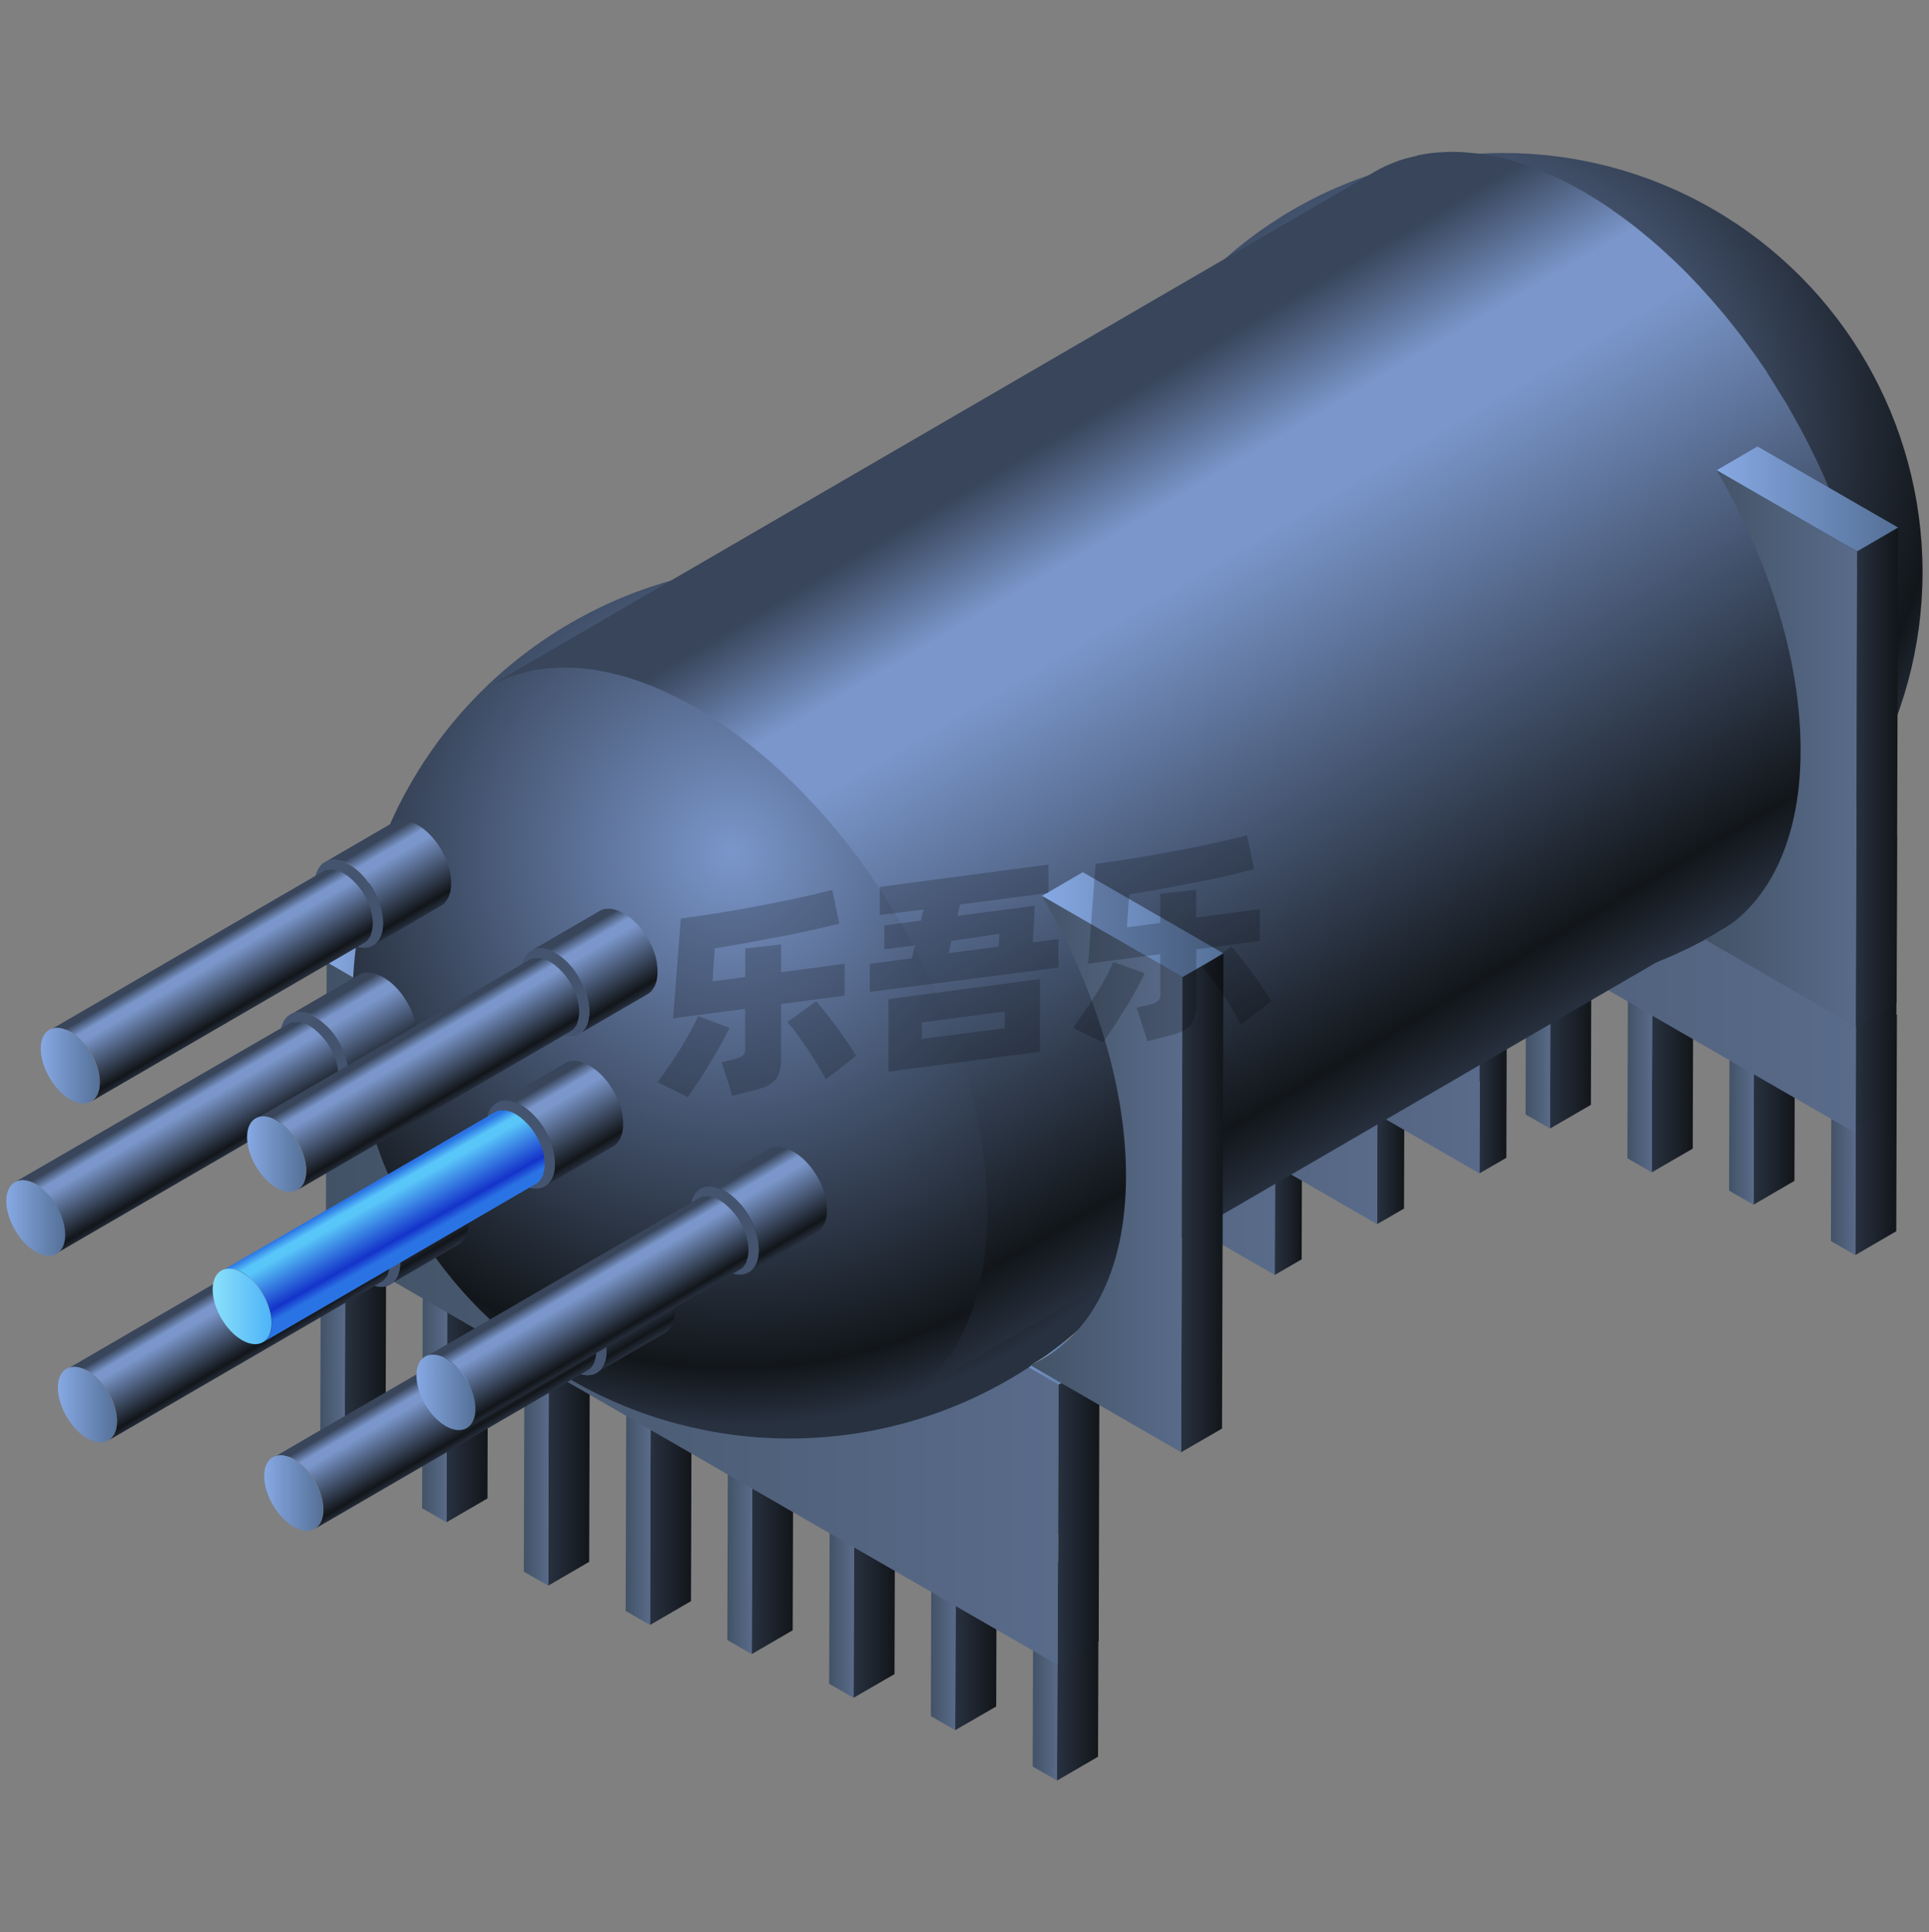 <?xml version="1.0" encoding="UTF-8"?>
<svg id="_图层_2" data-name="图层 2" xmlns="http://www.w3.org/2000/svg" xmlns:xlink="http://www.w3.org/1999/xlink" viewBox="0 0 149.66 149.92">
  <rect x="0" y="0" width="149.66" height="149.92" fill="#808080" stroke="none"/>
  <defs>
    <style>
      .cls-1 {
        fill: url(#_未命名的渐变_88);
      }

      .cls-1, .cls-2, .cls-3, .cls-4, .cls-5, .cls-6, .cls-7, .cls-8, .cls-9, .cls-10, .cls-11, .cls-12, .cls-13, .cls-14, .cls-15, .cls-16, .cls-17, .cls-18, .cls-19, .cls-20, .cls-21, .cls-22, .cls-23, .cls-24, .cls-25, .cls-26, .cls-27, .cls-28, .cls-29, .cls-30, .cls-31, .cls-32, .cls-33, .cls-34, .cls-35, .cls-36, .cls-37, .cls-38, .cls-39, .cls-40, .cls-41, .cls-42, .cls-43, .cls-44, .cls-45, .cls-46, .cls-47, .cls-48, .cls-49, .cls-50, .cls-51, .cls-52, .cls-53, .cls-54, .cls-55, .cls-56, .cls-57, .cls-58, .cls-59, .cls-60, .cls-61, .cls-62, .cls-63, .cls-64, .cls-65, .cls-66, .cls-67, .cls-68, .cls-69, .cls-70, .cls-71, .cls-72, .cls-73, .cls-74, .cls-75, .cls-76, .cls-77, .cls-78, .cls-79, .cls-80, .cls-81, .cls-82 {
        stroke-width: 0px;
      }

      .cls-2 {
        fill: url(#_未命名的渐变_30);
      }

      .cls-83 {
        clip-path: url(#clippath);
      }

      .cls-3 {
        fill: none;
      }

      .cls-4 {
        fill: url(#_未命名的渐变_200-22);
      }

      .cls-5 {
        fill: url(#_未命名的渐变_200-21);
      }

      .cls-6 {
        fill: url(#_未命名的渐变_200-20);
      }

      .cls-7 {
        fill: url(#_未命名的渐变_200-23);
      }

      .cls-8 {
        fill: url(#_未命名的渐变_200-19);
      }

      .cls-9 {
        fill: url(#_未命名的渐变_200-15);
      }

      .cls-10 {
        fill: url(#_未命名的渐变_200-18);
      }

      .cls-11 {
        fill: url(#_未命名的渐变_200-13);
      }

      .cls-12 {
        fill: url(#_未命名的渐变_200-10);
      }

      .cls-13 {
        fill: url(#_未命名的渐变_200-16);
      }

      .cls-14 {
        fill: url(#_未命名的渐变_200-11);
      }

      .cls-15 {
        fill: url(#_未命名的渐变_200-12);
      }

      .cls-16 {
        fill: url(#_未命名的渐变_200-17);
      }

      .cls-17 {
        fill: url(#_未命名的渐变_200-14);
      }

      .cls-18 {
        fill: url(#_未命名的渐变_88-9);
      }

      .cls-19 {
        fill: url(#_未命名的渐变_88-8);
      }

      .cls-20 {
        fill: url(#_未命名的渐变_88-4);
      }

      .cls-21 {
        fill: url(#_未命名的渐变_88-5);
      }

      .cls-22 {
        fill: url(#_未命名的渐变_88-6);
      }

      .cls-23 {
        fill: url(#_未命名的渐变_88-7);
      }

      .cls-24 {
        fill: url(#_未命名的渐变_88-3);
      }

      .cls-25 {
        fill: url(#_未命名的渐变_88-2);
      }

      .cls-26 {
        fill: url(#_未命名的渐变_88-21);
      }

      .cls-27 {
        fill: url(#_未命名的渐变_88-20);
      }

      .cls-28 {
        fill: url(#_未命名的渐变_88-13);
      }

      .cls-29 {
        fill: url(#_未命名的渐变_88-12);
      }

      .cls-30 {
        fill: url(#_未命名的渐变_88-14);
      }

      .cls-31 {
        fill: url(#_未命名的渐变_88-15);
      }

      .cls-32 {
        fill: url(#_未命名的渐变_88-17);
      }

      .cls-33 {
        fill: url(#_未命名的渐变_88-16);
      }

      .cls-34 {
        fill: url(#_未命名的渐变_88-23);
      }

      .cls-35 {
        fill: url(#_未命名的渐变_88-22);
      }

      .cls-36 {
        fill: url(#_未命名的渐变_88-24);
      }

      .cls-37 {
        fill: url(#_未命名的渐变_88-11);
      }

      .cls-38 {
        fill: url(#_未命名的渐变_88-10);
      }

      .cls-39 {
        fill: url(#_未命名的渐变_88-18);
      }

      .cls-40 {
        fill: url(#_未命名的渐变_88-19);
      }

      .cls-41 {
        fill: url(#_未命名的渐变_180-2);
      }

      .cls-42 {
        fill: url(#_未命名的渐变_200-2);
      }

      .cls-43 {
        fill: url(#_未命名的渐变_200-3);
      }

      .cls-44 {
        fill: url(#_未命名的渐变_200-6);
      }

      .cls-45 {
        fill: url(#_未命名的渐变_200-5);
      }

      .cls-46 {
        fill: url(#_未命名的渐变_200-8);
      }

      .cls-47 {
        fill: url(#_未命名的渐变_200-7);
      }

      .cls-48 {
        fill: url(#_未命名的渐变_200-9);
      }

      .cls-49 {
        fill: url(#_未命名的渐变_200-4);
      }

      .cls-50 {
        fill: url(#_未命名的渐变_202-3);
      }

      .cls-51 {
        fill: url(#_未命名的渐变_202-4);
      }

      .cls-52 {
        fill: url(#_未命名的渐变_202-2);
      }

      .cls-53 {
        fill: url(#_新建渐变色板_4);
      }

      .cls-54 {
        fill: url(#_新建渐变色板_3);
      }

      .cls-55 {
        fill: url(#_新建渐变色板_3-10);
      }

      .cls-56 {
        fill: url(#_新建渐变色板_3-11);
      }

      .cls-57 {
        fill: url(#_新建渐变色板_3-12);
      }

      .cls-58 {
        fill: url(#_新建渐变色板_3-13);
      }

      .cls-59 {
        fill: url(#_新建渐变色板_3-14);
      }

      .cls-84 {
        opacity: .2;
      }

      .cls-85 {
        isolation: isolate;
      }

      .cls-61 {
        fill: url(#_未命名的渐变_202);
      }

      .cls-62 {
        fill: url(#_未命名的渐变_200);
      }

      .cls-63 {
        fill: url(#_未命名的渐变_220);
      }

      .cls-64 {
        fill: url(#_未命名的渐变_180);
      }

      .cls-65 {
        fill: #010714;
        opacity: 0;
      }

      .cls-66 {
        fill: #f6f6f6;
      }

      .cls-67 {
        fill: #a2a2a2;
      }

      .cls-68 {
        fill: #44546f;
      }

      .cls-69 {
        fill: #9d9d9d;
      }

      .cls-70 {
        fill: url(#_新建渐变色板_3-6);
      }

      .cls-71 {
        fill: url(#_新建渐变色板_3-5);
      }

      .cls-72 {
        fill: url(#_新建渐变色板_3-4);
      }

      .cls-73 {
        fill: url(#_新建渐变色板_3-3);
      }

      .cls-74 {
        fill: url(#_新建渐变色板_3-2);
      }

      .cls-75 {
        fill: url(#_新建渐变色板_3-8);
      }

      .cls-76 {
        fill: url(#_新建渐变色板_3-7);
      }

      .cls-77 {
        fill: url(#_新建渐变色板_3-9);
      }

      .cls-78 {
        fill: url(#_新建渐变色板_4-4);
      }

      .cls-79 {
        fill: url(#_新建渐变色板_4-2);
      }

      .cls-80 {
        fill: url(#_新建渐变色板_4-3);
      }

      .cls-81 {
        fill: url(#_新建渐变色板_4-6);
      }

      .cls-82 {
        fill: url(#_新建渐变色板_4-5);
      }
    </style>
    <linearGradient id="_未命名的渐变_88" data-name="未命名的渐变 88" x1="143.94" y1="88.02" x2="147.17" y2="88.02" gradientUnits="userSpaceOnUse">
      <stop offset="0" stop-color="#283140"/>
      <stop offset="1" stop-color="#12161a"/>
    </linearGradient>
    <linearGradient id="_未命名的渐变_200" data-name="未命名的渐变 200" x1="142.05" y1="88.4" x2="143.99" y2="88.4" gradientUnits="userSpaceOnUse">
      <stop offset="0" stop-color="#425266"/>
      <stop offset="0" stop-color="#425266"/>
      <stop offset="1" stop-color="#596b8a"/>
    </linearGradient>
    <linearGradient id="_未命名的渐变_88-2" data-name="未命名的渐变 88" x1="136.05" y1="84.12" x2="139.27" y2="84.12" xlink:href="#_未命名的渐变_88"/>
    <linearGradient id="_未命名的渐变_200-2" data-name="未命名的渐变 200" x1="134.16" y1="84.49" x2="136.09" y2="84.49" xlink:href="#_未命名的渐变_200"/>
    <linearGradient id="_未命名的渐变_88-3" data-name="未命名的渐变 88" x1="128.15" y1="81.61" x2="131.38" y2="81.61" xlink:href="#_未命名的渐变_88"/>
    <linearGradient id="_未命名的渐变_200-3" data-name="未命名的渐变 200" x1="126.26" y1="81.98" x2="128.2" y2="81.98" xlink:href="#_未命名的渐变_200"/>
    <linearGradient id="_未命名的渐变_88-4" data-name="未命名的渐变 88" x1="120.26" y1="78.21" x2="123.48" y2="78.21" xlink:href="#_未命名的渐变_88"/>
    <linearGradient id="_未命名的渐变_200-4" data-name="未命名的渐变 200" x1="118.37" y1="78.59" x2="120.3" y2="78.59" xlink:href="#_未命名的渐变_200"/>
    <linearGradient id="_未命名的渐变_88-5" data-name="未命名的渐变 88" x1="104.47" y1="72.9" x2="107.69" y2="72.9" xlink:href="#_未命名的渐变_88"/>
    <linearGradient id="_未命名的渐变_200-5" data-name="未命名的渐变 200" x1="102.58" y1="73.28" x2="104.51" y2="73.28" xlink:href="#_未命名的渐变_200"/>
    <linearGradient id="_未命名的渐变_88-6" data-name="未命名的渐变 88" x1="96.57" y1="67.98" x2="99.8" y2="67.98" xlink:href="#_未命名的渐变_88"/>
    <linearGradient id="_未命名的渐变_200-6" data-name="未命名的渐变 200" x1="94.68" y1="68.36" x2="96.62" y2="68.36" xlink:href="#_未命名的渐变_200"/>
    <linearGradient id="_未命名的渐变_88-7" data-name="未命名的渐变 88" x1="112.36" y1="75.95" x2="115.59" y2="75.95" xlink:href="#_未命名的渐变_88"/>
    <linearGradient id="_未命名的渐变_200-7" data-name="未命名的渐变 200" x1="110.47" y1="76.33" x2="112.41" y2="76.33" xlink:href="#_未命名的渐变_200"/>
    <linearGradient id="_未命名的渐变_88-8" data-name="未命名的渐变 88" x1="88.68" y1="62.14" x2="91.9" y2="62.14" xlink:href="#_未命名的渐变_88"/>
    <linearGradient id="_未命名的渐变_200-8" data-name="未命名的渐变 200" x1="86.79" y1="62.52" x2="88.72" y2="62.52" xlink:href="#_未命名的渐变_200"/>
    <linearGradient id="_未命名的渐变_88-9" data-name="未命名的渐变 88" x1="82.01" y1="128.79" x2="85.24" y2="128.79" xlink:href="#_未命名的渐变_88"/>
    <linearGradient id="_未命名的渐变_200-9" data-name="未命名的渐变 200" x1="80.12" y1="129.17" x2="82.05" y2="129.17" xlink:href="#_未命名的渐变_200"/>
    <linearGradient id="_未命名的渐变_88-10" data-name="未命名的渐变 88" x1="74.11" y1="124.89" x2="77.34" y2="124.89" xlink:href="#_未命名的渐变_88"/>
    <linearGradient id="_未命名的渐变_200-10" data-name="未命名的渐变 200" x1="72.23" y1="125.27" x2="74.16" y2="125.27" xlink:href="#_未命名的渐变_200"/>
    <linearGradient id="_未命名的渐变_88-11" data-name="未命名的渐变 88" x1="66.22" y1="122.38" x2="69.45" y2="122.38" xlink:href="#_未命名的渐变_88"/>
    <linearGradient id="_未命名的渐变_200-11" data-name="未命名的渐变 200" x1="64.33" y1="122.76" x2="66.27" y2="122.76" xlink:href="#_未命名的渐变_200"/>
    <linearGradient id="_未命名的渐变_88-12" data-name="未命名的渐变 88" x1="58.32" y1="118.98" x2="61.55" y2="118.98" xlink:href="#_未命名的渐变_88"/>
    <linearGradient id="_未命名的渐变_200-12" data-name="未命名的渐变 200" x1="56.44" y1="119.36" x2="58.37" y2="119.36" xlink:href="#_未命名的渐变_200"/>
    <linearGradient id="_未命名的渐变_88-13" data-name="未命名的渐变 88" x1="42.53" y1="113.68" x2="45.76" y2="113.68" xlink:href="#_未命名的渐变_88"/>
    <linearGradient id="_未命名的渐变_200-13" data-name="未命名的渐变 200" x1="40.65" y1="114.05" x2="42.58" y2="114.05" xlink:href="#_未命名的渐变_200"/>
    <linearGradient id="_未命名的渐变_88-14" data-name="未命名的渐变 88" x1="34.64" y1="108.75" x2="37.87" y2="108.75" xlink:href="#_未命名的渐变_88"/>
    <linearGradient id="_未命名的渐变_200-14" data-name="未命名的渐变 200" x1="32.75" y1="109.13" x2="34.69" y2="109.13" xlink:href="#_未命名的渐变_200"/>
    <linearGradient id="_未命名的渐变_88-15" data-name="未命名的渐变 88" x1="50.43" y1="116.73" x2="53.66" y2="116.73" xlink:href="#_未命名的渐变_88"/>
    <linearGradient id="_未命名的渐变_200-15" data-name="未命名的渐变 200" x1="48.54" y1="117.1" x2="50.48" y2="117.1" xlink:href="#_未命名的渐变_200"/>
    <linearGradient id="_未命名的渐变_88-16" data-name="未命名的渐变 88" x1="26.75" y1="102.91" x2="29.97" y2="102.91" xlink:href="#_未命名的渐变_88"/>
    <linearGradient id="_未命名的渐变_200-16" data-name="未命名的渐变 200" x1="24.86" y1="103.29" x2="26.79" y2="103.29" xlink:href="#_未命名的渐变_200"/>
    <linearGradient id="_未命名的渐变_202" data-name="未命名的渐变 202" x1="25.33" y1="75.48" x2="34.59" y2="75.48" gradientUnits="userSpaceOnUse">
      <stop offset="0" stop-color="#87a9e4"/>
      <stop offset="1" stop-color="#547097"/>
      <stop offset="1" stop-color="#547097"/>
    </linearGradient>
    <linearGradient id="_未命名的渐变_88-17" data-name="未命名的渐变 88" x1="31.41" y1="93.03" x2="74.95" y2="93.03" xlink:href="#_未命名的渐变_88"/>
    <linearGradient id="_未命名的渐变_88-18" data-name="未命名的渐变 88" x1="82.06" y1="117.38" x2="85.3" y2="117.38" xlink:href="#_未命名的渐变_88"/>
    <linearGradient id="_未命名的渐变_202-2" data-name="未命名的渐变 202" x1="76.04" y1="104.76" x2="85.3" y2="104.76" xlink:href="#_未命名的渐变_202"/>
    <linearGradient id="_未命名的渐变_200-17" data-name="未命名的渐变 200" x1="25.34" y1="101.92" x2="82.05" y2="101.92" xlink:href="#_未命名的渐变_200"/>
    <linearGradient id="_未命名的渐变_88-19" data-name="未命名的渐变 88" x1="98.9" y1="91.19" x2="101.03" y2="91.19" xlink:href="#_未命名的渐变_88"/>
    <linearGradient id="_未命名的渐变_200-18" data-name="未命名的渐变 200" x1="61.74" y1="81.05" x2="98.9" y2="81.05" xlink:href="#_未命名的渐变_200"/>
    <linearGradient id="_未命名的渐变_88-20" data-name="未命名的渐变 88" x1="106.84" y1="87.25" x2="108.97" y2="87.25" xlink:href="#_未命名的渐变_88"/>
    <linearGradient id="_未命名的渐变_200-19" data-name="未命名的渐变 200" x1="69.68" y1="77.12" x2="106.84" y2="77.12" xlink:href="#_未命名的渐变_200"/>
    <linearGradient id="_未命名的渐变_88-21" data-name="未命名的渐变 88" x1="114.78" y1="83.31" x2="116.91" y2="83.31" xlink:href="#_未命名的渐变_88"/>
    <linearGradient id="_未命名的渐变_200-20" data-name="未命名的渐变 200" x1="77.62" y1="73.18" x2="114.78" y2="73.18" xlink:href="#_未命名的渐变_200"/>
    <linearGradient id="_未命名的渐变_88-22" data-name="未命名的渐变 88" x1="143.74" y1="76.23" x2="147.17" y2="76.23" xlink:href="#_未命名的渐变_88"/>
    <linearGradient id="_未命名的渐变_200-21" data-name="未命名的渐变 200" x1="87.26" y1="60.65" x2="143.97" y2="60.65" xlink:href="#_未命名的渐变_200"/>
    <radialGradient id="_未命名的渐变_180" data-name="未命名的渐变 180" cx="56.81" cy="66.2" fx="56.81" fy="66.2" r="44.42" gradientUnits="userSpaceOnUse">
      <stop offset="0" stop-color="#7a96ca"/>
      <stop offset=".9" stop-color="#12161a"/>
      <stop offset="1" stop-color="#283140"/>
    </radialGradient>
    <radialGradient id="_未命名的渐变_180-2" data-name="未命名的渐变 180" cx="112.37" cy="33.38" fx="112.37" fy="33.38" r="42.59" xlink:href="#_未命名的渐变_180"/>
    <linearGradient id="_新建渐变色板_3" data-name="新建渐变色板 3" x1="82.7" y1="33.4" x2="112.68" y2="84.22" gradientUnits="userSpaceOnUse">
      <stop offset="0" stop-color="#38455a"/>
      <stop offset=".15" stop-color="#7a96ca"/>
      <stop offset=".25" stop-color="#7a96ca"/>
      <stop offset=".9" stop-color="#12161a"/>
      <stop offset="1" stop-color="#283140"/>
    </linearGradient>
    <clipPath id="clippath">
      <path class="cls-3" d="m84.11,103.56l-3.18,1.85c-.33.19-.66.36-1.01.52l3.18-1.85c.35-.15.68-.33,1.01-.52Z"/>
    </clipPath>
    <linearGradient id="_未命名的渐变_88-23" data-name="未命名的渐变 88" x1="91.63" y1="93.32" x2="94.92" y2="93.32" xlink:href="#_未命名的渐变_88"/>
    <linearGradient id="_未命名的渐变_202-3" data-name="未命名的渐变 202" x1="80.83" y1="71.74" x2="94.92" y2="71.74" xlink:href="#_未命名的渐变_202"/>
    <linearGradient id="_未命名的渐变_200-22" data-name="未命名的渐变 200" x1="79.94" y1="91.1" x2="91.72" y2="91.1" xlink:href="#_未命名的渐变_200"/>
    <linearGradient id="_未命名的渐变_88-24" data-name="未命名的渐变 88" x1="143.97" y1="60.29" x2="147.26" y2="60.29" xlink:href="#_未命名的渐变_88"/>
    <linearGradient id="_未命名的渐变_202-4" data-name="未命名的渐变 202" x1="133.18" y1="38.71" x2="147.26" y2="38.71" xlink:href="#_未命名的渐变_202"/>
    <linearGradient id="_未命名的渐变_200-23" data-name="未命名的渐变 200" x1="132.28" y1="58.07" x2="144.07" y2="58.07" xlink:href="#_未命名的渐变_200"/>
    <linearGradient id="_新建渐变色板_3-2" data-name="新建渐变色板 3" x1="30.4" y1="91.68" x2="33.88" y2="97.59" xlink:href="#_新建渐变色板_3"/>
    <linearGradient id="_新建渐变色板_3-3" data-name="新建渐变色板 3" x1="16.78" y1="100.01" x2="19.85" y2="105.2" xlink:href="#_新建渐变色板_3"/>
    <linearGradient id="_新建渐变色板_4" data-name="新建渐变色板 4" x1="4.49" y1="108.98" x2="9.06" y2="108.98" gradientUnits="userSpaceOnUse">
      <stop offset="0" stop-color="#87a9e4"/>
      <stop offset="1" stop-color="#547097"/>
      <stop offset="1" stop-color="#547097"/>
    </linearGradient>
    <linearGradient id="_新建渐变色板_3-4" data-name="新建渐变色板 3" x1="46.4" y1="98.54" x2="49.89" y2="104.45" xlink:href="#_新建渐变色板_3"/>
    <linearGradient id="_新建渐变色板_3-5" data-name="新建渐变色板 3" x1="32.79" y1="106.87" x2="35.85" y2="112.06" xlink:href="#_新建渐变色板_3"/>
    <linearGradient id="_新建渐变色板_4-2" data-name="新建渐变色板 4" x1="20.5" y1="115.84" x2="25.07" y2="115.84" xlink:href="#_新建渐变色板_4"/>
    <linearGradient id="_新建渐变色板_3-6" data-name="新建渐变色板 3" x1="26.4" y1="77.2" x2="29.88" y2="83.1" xlink:href="#_新建渐变色板_3"/>
    <linearGradient id="_新建渐变色板_3-7" data-name="新建渐变色板 3" x1="12.78" y1="85.53" x2="15.84" y2="90.72" xlink:href="#_新建渐变色板_3"/>
    <linearGradient id="_新建渐变色板_4-3" data-name="新建渐变色板 4" x1=".49" y1="94.5" x2="5.06" y2="94.5" xlink:href="#_新建渐变色板_4"/>
    <linearGradient id="_新建渐变色板_3-8" data-name="新建渐变色板 3" x1="42.4" y1="84.06" x2="45.89" y2="89.97" xlink:href="#_新建渐变色板_3"/>
    <linearGradient id="_未命名的渐变_30" data-name="未命名的渐变 30" x1="28.66" y1="92.08" x2="31.32" y2="96.78" gradientUnits="userSpaceOnUse">
      <stop offset="0" stop-color="#2a73e4"/>
      <stop offset=".15" stop-color="#59c6f9"/>
      <stop offset=".25" stop-color="#59c6f9"/>
      <stop offset=".85" stop-color="#1433ca"/>
      <stop offset="1" stop-color="#2a73e4"/>
    </linearGradient>
    <linearGradient id="_未命名的渐变_220" data-name="未命名的渐变 220" x1="16.5" y1="101.36" x2="21.06" y2="101.36" gradientUnits="userSpaceOnUse">
      <stop offset="0" stop-color="#8be0fa"/>
      <stop offset="1" stop-color="#4eb4f8"/>
    </linearGradient>
    <linearGradient id="_新建渐变色板_3-9" data-name="新建渐变色板 3" x1="29.06" y1="65.38" x2="32.55" y2="71.29" xlink:href="#_新建渐变色板_3"/>
    <linearGradient id="_新建渐变色板_3-10" data-name="新建渐变色板 3" x1="15.45" y1="73.71" x2="18.51" y2="78.9" xlink:href="#_新建渐变色板_3"/>
    <linearGradient id="_新建渐变色板_4-4" data-name="新建渐变色板 4" x1="3.16" y1="82.68" x2="7.73" y2="82.68" xlink:href="#_新建渐变色板_4"/>
    <linearGradient id="_新建渐变色板_3-11" data-name="新建渐变色板 3" x1="45.07" y1="72.24" x2="48.56" y2="78.15" xlink:href="#_新建渐变色板_3"/>
    <linearGradient id="_新建渐变色板_3-12" data-name="新建渐变色板 3" x1="31.46" y1="80.57" x2="34.52" y2="85.76" xlink:href="#_新建渐变色板_3"/>
    <linearGradient id="_新建渐变色板_4-5" data-name="新建渐变色板 4" x1="19.16" y1="89.54" x2="23.73" y2="89.54" xlink:href="#_新建渐变色板_4"/>
    <linearGradient id="_新建渐变色板_3-13" data-name="新建渐变色板 3" x1="58.22" y1="90.73" x2="61.71" y2="96.63" xlink:href="#_新建渐变色板_3"/>
    <linearGradient id="_新建渐变色板_3-14" data-name="新建渐变色板 3" x1="44.61" y1="99.06" x2="47.67" y2="104.25" xlink:href="#_新建渐变色板_3"/>
    <linearGradient id="_新建渐变色板_4-6" data-name="新建渐变色板 4" x1="32.31" y1="108.03" x2="36.88" y2="108.03" xlink:href="#_新建渐变色板_4"/>
  </defs>
  <g id="_图层_1-2" data-name="图层 1">
    <g id="_汽水分离再热器" data-name="汽水分离再热器">
      <rect class="cls-65" width="149.66" height="149.92"/>
      <g>
        <g>
          <g class="cls-85">
            <polygon class="cls-1" points="143.99 80.51 147.17 78.67 147.12 95.53 143.94 97.38 143.99 80.51"/>
            <polygon class="cls-66" points="142.1 79.42 145.28 77.58 147.17 78.67 143.99 80.51 142.1 79.42"/>
            <polygon class="cls-62" points="143.99 80.51 143.94 97.38 142.05 96.29 142.1 79.42 143.99 80.51"/>
          </g>
          <g class="cls-85">
            <polygon class="cls-25" points="136.09 76.61 139.27 74.76 139.22 91.62 136.05 93.47 136.09 76.61"/>
            <polygon class="cls-66" points="134.2 75.52 137.38 73.67 139.27 74.76 136.09 76.61 134.2 75.52"/>
            <polygon class="cls-42" points="136.09 76.61 136.05 93.47 134.15 92.38 134.2 75.52 136.09 76.61"/>
          </g>
          <g class="cls-85">
            <polygon class="cls-24" points="128.2 74.1 131.38 72.25 131.33 89.12 128.15 90.96 128.2 74.1"/>
            <polygon class="cls-66" points="126.31 73.01 129.49 71.16 131.38 72.25 128.2 74.1 126.31 73.01"/>
            <polygon class="cls-43" points="128.2 74.1 128.15 90.96 126.26 89.87 126.31 73.01 128.2 74.1"/>
          </g>
          <g class="cls-85">
            <polygon class="cls-20" points="120.3 70.7 123.48 68.85 123.43 85.72 120.26 87.56 120.3 70.7"/>
            <polygon class="cls-66" points="118.41 69.61 121.59 67.76 123.48 68.85 120.3 70.7 118.41 69.61"/>
            <polygon class="cls-49" points="120.3 70.7 120.26 87.56 118.36 86.47 118.41 69.61 120.3 70.7"/>
          </g>
          <g class="cls-85">
            <polygon class="cls-21" points="104.51 65.4 107.69 63.55 107.64 80.41 104.47 82.26 104.51 65.4"/>
            <polygon class="cls-66" points="102.62 64.3 105.8 62.46 107.69 63.55 104.51 65.4 102.62 64.3"/>
            <polygon class="cls-45" points="104.51 65.4 104.47 82.26 102.57 81.17 102.62 64.3 104.51 65.4"/>
          </g>
          <g class="cls-85">
            <polygon class="cls-22" points="96.62 60.47 99.8 58.63 99.75 75.49 96.57 77.34 96.62 60.47"/>
            <polygon class="cls-66" points="94.73 59.38 97.91 57.53 99.8 58.63 96.62 60.47 94.73 59.38"/>
            <polygon class="cls-44" points="96.62 60.47 96.57 77.34 94.68 76.25 94.73 59.38 96.62 60.47"/>
          </g>
          <g class="cls-85">
            <polygon class="cls-23" points="112.41 68.45 115.59 66.6 115.54 83.46 112.36 85.31 112.41 68.45"/>
            <polygon class="cls-66" points="110.52 67.35 113.7 65.51 115.59 66.6 112.41 68.45 110.52 67.35"/>
            <polygon class="cls-47" points="112.41 68.45 112.36 85.31 110.47 84.22 110.52 67.35 112.41 68.45"/>
          </g>
          <g class="cls-85">
            <polygon class="cls-19" points="88.72 54.63 91.9 52.78 91.85 69.65 88.68 71.49 88.72 54.63"/>
            <polygon class="cls-66" points="86.83 53.54 90.01 51.69 91.9 52.78 88.72 54.63 86.83 53.54"/>
            <polygon class="cls-46" points="88.72 54.63 88.68 71.49 86.79 70.4 86.83 53.54 88.72 54.63"/>
          </g>
        </g>
        <g>
          <g class="cls-85">
            <polygon class="cls-18" points="82.06 121.29 85.24 119.44 85.19 136.3 82.01 138.15 82.06 121.29"/>
            <polygon class="cls-66" points="80.17 120.19 83.34 118.35 85.24 119.44 82.06 121.29 80.17 120.19"/>
            <polygon class="cls-48" points="82.06 121.29 82.01 138.15 80.12 137.06 80.17 120.19 82.06 121.29"/>
          </g>
          <g class="cls-85">
            <polygon class="cls-38" points="74.16 117.38 77.34 115.53 77.29 132.4 74.11 134.24 74.16 117.38"/>
            <polygon class="cls-66" points="72.27 116.29 75.45 114.44 77.34 115.53 74.16 117.38 72.27 116.29"/>
            <polygon class="cls-12" points="74.16 117.38 74.11 134.24 72.22 133.15 72.27 116.29 74.16 117.38"/>
          </g>
          <g class="cls-85">
            <polygon class="cls-37" points="66.27 114.87 69.45 113.02 69.4 129.89 66.22 131.73 66.27 114.87"/>
            <polygon class="cls-66" points="64.38 113.78 67.55 111.93 69.45 113.02 66.27 114.87 64.38 113.78"/>
            <polygon class="cls-14" points="66.27 114.87 66.22 131.73 64.33 130.64 64.38 113.78 66.27 114.87"/>
          </g>
          <g class="cls-85">
            <polygon class="cls-29" points="58.37 111.47 61.55 109.62 61.5 126.49 58.32 128.34 58.37 111.47"/>
            <polygon class="cls-66" points="56.48 110.38 59.66 108.53 61.55 109.62 58.37 111.47 56.48 110.38"/>
            <polygon class="cls-15" points="58.37 111.47 58.32 128.34 56.43 127.24 56.48 110.38 58.37 111.47"/>
          </g>
          <g class="cls-85">
            <polygon class="cls-28" points="42.58 106.17 45.76 104.32 45.71 121.18 42.53 123.03 42.58 106.17"/>
            <polygon class="cls-66" points="40.69 105.08 43.87 103.23 45.76 104.32 42.58 106.17 40.69 105.08"/>
            <polygon class="cls-11" points="42.58 106.17 42.53 123.03 40.64 121.94 40.69 105.08 42.58 106.17"/>
          </g>
          <g class="cls-85">
            <polygon class="cls-30" points="34.69 101.24 37.87 99.4 37.82 116.26 34.64 118.11 34.69 101.24"/>
            <polygon class="cls-66" points="32.8 100.15 35.98 98.31 37.87 99.4 34.69 101.24 32.8 100.15"/>
            <polygon class="cls-17" points="34.69 101.24 34.64 118.11 32.75 117.02 32.8 100.15 34.69 101.24"/>
          </g>
          <g class="cls-85">
            <polygon class="cls-31" points="50.48 109.22 53.66 107.37 53.61 124.23 50.43 126.08 50.48 109.22"/>
            <polygon class="cls-66" points="48.59 108.13 51.77 106.28 53.66 107.37 50.48 109.22 48.59 108.13"/>
            <polygon class="cls-9" points="50.48 109.22 50.43 126.08 48.54 124.99 48.59 108.13 50.48 109.22"/>
          </g>
          <g class="cls-85">
            <polygon class="cls-33" points="26.79 95.4 29.97 93.55 29.92 110.42 26.75 112.26 26.79 95.4"/>
            <polygon class="cls-66" points="24.9 94.31 28.08 92.46 29.97 93.55 26.79 95.4 24.9 94.31"/>
            <polygon class="cls-13" points="26.79 95.4 26.75 112.26 24.85 111.17 24.9 94.31 26.79 95.4"/>
          </g>
        </g>
        <polygon class="cls-61" points="25.33 74.65 28.51 72.8 34.59 76.31 31.41 78.16 25.33 74.65"/>
        <path class="cls-32" d="m74.23,106.56c-.16.08-.33.15-.49.23-.15.07-.3.13-.45.19-.16.06-.31.12-.47.17-.16.06-.32.11-.49.16-.15.05-.31.09-.46.13-.17.05-.35.09-.52.13-.15.03-.31.06-.46.09-.18.03-.36.06-.55.09-.15.02-.31.04-.46.06-.19.02-.38.04-.57.05-.16.01-.31.02-.47.03-.2,0-.39,0-.59,0-.16,0-.32,0-.48,0-.2,0-.4-.02-.61-.03-.17-.01-.33-.02-.5-.04-.2-.02-.41-.05-.61-.07-.18-.02-.36-.05-.54-.08-.2-.03-.4-.07-.6-.11-.2-.04-.4-.08-.6-.12-.19-.04-.38-.09-.57-.14-.23-.06-.45-.12-.68-.18-.18-.05-.36-.11-.55-.17-.26-.08-.52-.17-.78-.26-.18-.06-.35-.13-.53-.2-.31-.12-.63-.25-.94-.38-.16-.07-.33-.14-.49-.21-.53-.24-1.06-.49-1.6-.77-.43-.22-.86-.46-1.29-.71-.48-.28-.95-.58-1.42-.88-.25-.16-.5-.33-.75-.5-.32-.21-.63-.44-.95-.66-.25-.18-.5-.36-.74-.54-.29-.22-.57-.44-.86-.67-.31-.24-.62-.49-.92-.75-.27-.23-.54-.46-.81-.69-.3-.26-.6-.53-.89-.8-.26-.24-.52-.49-.78-.74-.29-.28-.58-.57-.87-.86-.25-.26-.51-.52-.76-.78-.28-.3-.56-.6-.84-.91-.21-.24-.42-.47-.63-.71-.67-.77-1.34-1.56-1.98-2.38-.21-.27-.41-.55-.62-.82-.26-.35-.53-.69-.78-1.05-.43-.59-.85-1.2-1.25-1.81-.06-.08-.11-.17-.16-.25-.34-.52-.67-1.04-1-1.57-.11-.18-.22-.36-.32-.54-.28-.46-.55-.92-.81-1.38-.09-.16-.19-.33-.28-.49-.34-.61-.67-1.22-.98-1.84-.05-.09-.09-.19-.14-.28-.27-.54-.54-1.08-.79-1.62-.08-.17-.16-.34-.23-.5-.29-.63-.57-1.26-.83-1.9,0-.01-.01-.03-.02-.04-.29-.7-.57-1.41-.84-2.12,0,0,0,0,0,0l-3.18,1.85c.09.24.18.47.27.71.18.47.37.95.57,1.42,0,.01,0,.02.01.04,0,0,0,0,0,0,.2.49.42.98.63,1.46.06.14.13.28.2.43.08.17.15.33.23.5.08.18.16.36.25.53.18.37.36.73.55,1.1.05.09.09.18.13.27.02.03.03.06.05.1.25.49.52.98.78,1.47.05.09.1.18.16.27.09.16.18.33.28.49.14.24.27.48.41.72.13.22.27.45.4.67.11.18.21.36.32.53.06.1.12.21.19.31.27.43.54.84.82,1.26.06.08.11.17.16.25.01.02.02.03.03.05.38.57.77,1.13,1.16,1.68.02.03.04.05.06.08.26.36.52.7.78,1.05.19.26.38.52.58.78.01.02.03.03.04.05.64.82,1.3,1.61,1.98,2.38.08.09.15.19.23.27.13.15.27.29.41.44.28.31.55.61.84.91.25.27.5.53.76.79.29.29.57.58.87.86.26.25.52.5.79.74.29.27.59.54.89.8.27.24.54.47.81.7.3.25.61.5.92.75.17.13.33.27.49.4.12.09.24.18.37.27.25.18.49.36.74.54.31.23.63.45.95.66.25.17.5.34.76.5.14.09.29.19.43.28.33.2.66.4.99.59.43.25.85.48,1.28.7,0,0,.01,0,.02,0,.54.28,1.07.53,1.6.77.06.03.12.06.18.08.11.05.21.08.31.13.32.13.63.26.94.38.1.04.19.08.29.12.08.03.16.05.24.08.26.09.52.18.78.26.12.04.24.08.36.12.06.02.12.03.19.05.23.07.45.12.68.18.14.03.27.08.41.11.05.01.11.02.16.03.2.04.4.08.59.12.15.03.29.06.44.09.06,0,.11.01.17.02.18.03.36.05.53.07.14.02.29.04.43.06.06,0,.12,0,.18.01.17.02.33.03.5.04.13,0,.26.02.39.03.07,0,.14,0,.21,0,.16,0,.32,0,.48,0,.11,0,.23,0,.34,0,.08,0,.17-.01.25-.01.16,0,.31-.01.47-.03.1,0,.2,0,.29-.02.1,0,.19-.02.28-.03.16-.02.31-.04.46-.06.08-.01.16-.02.24-.03.1-.02.2-.04.31-.06.15-.03.31-.06.46-.09.07-.01.14-.02.21-.04.11-.03.21-.06.32-.09.15-.04.31-.08.46-.13.06-.02.12-.03.18-.05.11-.03.21-.08.31-.11.16-.05.31-.11.47-.17.05-.02.11-.04.17-.06.1-.04.19-.09.28-.13.17-.07.33-.15.49-.23.06-.03.11-.05.17-.08.18-.09.36-.19.54-.3l3.18-1.85c-.23.13-.47.26-.71.38Z"/>
        <polygon class="cls-39" points="82.12 107.43 85.3 105.59 85.24 127.34 82.06 129.18 82.12 107.43"/>
        <polygon class="cls-52" points="76.04 103.92 79.22 102.08 85.3 105.59 82.12 107.43 76.04 103.92"/>
        <path class="cls-16" d="m82.12,107.43l-.06,21.75-56.78-32.78.06-21.75,6.08,3.51c4.28,11.55,12.65,22.55,22.27,28.1,9.63,5.56,18.02,4.24,22.36-2.34l6.08,3.51Z"/>
        <g>
          <polygon class="cls-40" points="98.94 84.67 101.03 83.46 100.99 97.71 98.9 98.92 98.94 84.67"/>
          <path class="cls-10" d="m98.94,84.67l-.04,14.25-37.21-21.48.04-14.25,3.98,2.3c2.81,7.57,8.29,14.77,14.59,18.41,6.31,3.64,11.81,2.78,14.65-1.53l3.98,2.3Z"/>
        </g>
        <g>
          <polygon class="cls-27" points="106.88 80.73 108.97 79.52 108.93 93.77 106.84 94.98 106.88 80.73"/>
          <path class="cls-8" d="m106.88,80.73l-.04,14.25-37.21-21.48.04-14.25,3.98,2.3c2.81,7.57,8.29,14.77,14.59,18.41,6.31,3.64,11.81,2.78,14.65-1.53l3.98,2.3Z"/>
        </g>
        <g>
          <polygon class="cls-26" points="114.82 76.79 116.91 75.58 116.87 89.83 114.78 91.04 114.82 76.79"/>
          <path class="cls-6" d="m114.82,76.79l-.04,14.25-37.21-21.48.04-14.25,3.98,2.3c2.81,7.57,8.29,14.77,14.59,18.41,6.31,3.64,11.81,2.78,14.65-1.53l3.98,2.3Z"/>
        </g>
        <polygon class="cls-35" points="143.8 66.65 147.17 64.87 147.11 85.81 143.74 87.58 143.8 66.65"/>
        <path class="cls-5" d="m144.04,66.17l-.06,21.75-56.78-32.78.06-21.75,6.08,3.51c4.28,11.55,12.65,22.55,22.27,28.1,9.63,5.56,18.02,4.24,22.36-2.34l6.08,3.51Z"/>
        <g>
          <circle class="cls-64" cx="61.27" cy="77.69" r="33.92"/>
          <circle class="cls-41" cx="116.64" cy="44.39" r="32.52"/>
          <path class="cls-54" d="m145.46,53.07c-.01-.36-.03-.73-.05-1.1-.01-.17-.03-.33-.04-.5,0-.07-.01-.14-.02-.22-.01-.13-.02-.26-.03-.39-.04-.37-.08-.74-.12-1.11-.05-.38-.1-.76-.16-1.14,0-.01,0-.02,0-.03,0-.01,0-.03,0-.04-.06-.36-.12-.72-.19-1.08-.07-.39-.15-.79-.24-1.18-.03-.14-.07-.28-.1-.42-.02-.08-.04-.17-.06-.25-.04-.17-.08-.35-.12-.52-.1-.4-.2-.8-.32-1.2-.08-.29-.17-.58-.26-.88-.02-.05-.03-.11-.05-.16-.02-.05-.03-.11-.05-.16-.12-.39-.25-.78-.38-1.17-.13-.39-.26-.77-.4-1.16-.03-.07-.05-.14-.08-.21-.02-.06-.04-.11-.06-.17-.09-.24-.18-.49-.27-.73-.14-.37-.29-.74-.44-1.1-.11-.26-.22-.52-.34-.79-.02-.05-.04-.09-.06-.14-.02-.05-.04-.11-.07-.16-.16-.37-.33-.73-.5-1.1-.19-.4-.38-.8-.58-1.19-.03-.06-.06-.12-.09-.18-.04-.08-.08-.15-.12-.23-.16-.32-.32-.64-.49-.95-.21-.39-.43-.78-.65-1.17-.11-.2-.22-.4-.33-.59-.05-.08-.09-.16-.13-.24-.2-.34-.42-.66-.62-.99-.3-.49-.6-.98-.91-1.46-.05-.08-.09-.16-.14-.23-.46-.69-.94-1.37-1.43-2.03,0,0,0-.01-.01-.02-.33-.45-.67-.89-1.01-1.32-.28-.35-.56-.7-.84-1.04,0,0-.01-.02-.02-.02,0,0,0,0-.01-.01-.29-.35-.58-.69-.88-1.03-.29-.33-.59-.66-.88-.98-.05-.05-.1-.1-.15-.16-.05-.05-.1-.11-.15-.16-.21-.22-.42-.44-.63-.66-.32-.32-.63-.64-.96-.95-.1-.1-.2-.19-.3-.28-.08-.07-.15-.14-.23-.21-.16-.15-.31-.29-.47-.44-.33-.3-.67-.59-1.01-.88-.15-.13-.3-.24-.45-.37-.08-.06-.15-.13-.23-.19-.11-.09-.22-.18-.33-.27-.33-.26-.66-.51-1-.76-.24-.18-.49-.35-.73-.52-.04-.03-.09-.06-.13-.1-.04-.03-.08-.06-.12-.09-.32-.22-.64-.43-.97-.64-.32-.2-.64-.4-.96-.59-.07-.04-.15-.09-.22-.13-.24-.14-.48-.27-.72-.4-.31-.17-.62-.33-.93-.48-.2-.1-.4-.19-.6-.28-.05-.02-.1-.05-.15-.07-.06-.03-.12-.06-.18-.08-.31-.14-.61-.26-.91-.39-.31-.12-.61-.24-.92-.34-.05-.02-.1-.03-.15-.05-.05-.02-.09-.03-.14-.05-.21-.07-.41-.14-.62-.2-.32-.1-.63-.18-.94-.26-.15-.04-.3-.07-.44-.1-.07-.01-.13-.03-.2-.04-.1-.02-.2-.05-.29-.06-.33-.07-.67-.12-.99-.16-.2-.03-.4-.04-.6-.06-.07,0-.14-.02-.21-.02-.07,0-.14-.02-.2-.02-.36-.02-.72-.04-1.07-.04-.15,0-.3.02-.46.02-.12,0-.24,0-.35.02-.12,0-.25,0-.37.02-.45.04-.88.1-1.31.19,0,0-.02,0-.02,0-.09.02-.18.05-.27.08-.44.1-.87.21-1.29.35-.03.01-.06.03-.1.04-.61.22-1.19.48-1.74.8L37.81,53.32c.55-.32,1.14-.58,1.74-.8.45-.16.91-.29,1.39-.4.09-.02.18-.06.27-.08.55-.11,1.12-.18,1.7-.21.12,0,.24-.01.35-.02.56-.02,1.14-.01,1.73.03.07,0,.14.01.21.02.61.06,1.24.15,1.88.29.06.01.13.03.2.04.65.15,1.32.33,2,.56.05.02.09.03.14.05.71.24,1.43.53,2.16.86.05.02.1.05.14.07.74.34,1.49.73,2.25,1.17.77.44,1.53.93,2.28,1.45.04.03.09.06.13.09.7.49,1.38,1.01,2.06,1.55.08.06.15.12.23.19.65.54,1.3,1.1,1.93,1.69.08.07.15.14.23.21.64.6,1.27,1.23,1.88,1.88.05.05.1.11.16.16.66.7,1.3,1.42,1.92,2.17,0,0,.01.02.02.02.64.77,1.26,1.56,1.85,2.37,0,0,0,0,0,0,.55.74,1.07,1.5,1.58,2.28.31.48.61.97.91,1.45.25.41.52.82.76,1.23.11.2.22.4.33.6.39.7.78,1.4,1.14,2.11.04.08.08.15.12.23.44.87.85,1.74,1.24,2.63.02.05.04.09.06.14.38.87.73,1.74,1.05,2.62.02.06.04.12.07.18.33.9.63,1.8.91,2.7.02.05.03.11.05.16.26.87.49,1.74.69,2.61.02.08.04.17.06.25.2.9.38,1.79.52,2.68,0,.01,0,.03,0,.04.14.9.25,1.79.32,2.67,0,.07.01.14.02.22.07.88.11,1.76.11,2.63,0,.86-.05,1.69-.12,2.49,0,.07-.02.14-.02.22-.07.73-.18,1.44-.31,2.12-.02.09-.04.18-.05.27-.14.66-.3,1.29-.49,1.89-.04.11-.07.22-.11.33-.19.56-.4,1.11-.63,1.62-.03.06-.05.12-.08.18-.28.59-.58,1.14-.91,1.65-.04.07-.09.13-.14.19-.28.41-.57.8-.88,1.17-.11.13-.23.26-.35.38-.27.29-.56.57-.85.83-.12.11-.24.22-.37.32-.42.33-.85.65-1.31.91l68.87-40.02c.46-.27.89-.58,1.31-.91.13-.1.25-.21.37-.32.3-.26.58-.53.85-.82.12-.13.24-.25.35-.38.31-.37.61-.75.88-1.17.04-.07.1-.13.14-.19,0-.01.02-.03.03-.04.31-.49.6-1,.86-1.55,0-.02.02-.04.02-.06.03-.06.05-.12.08-.18.16-.34.31-.69.44-1.05.07-.18.12-.38.19-.57.04-.11.08-.22.11-.33.03-.1.07-.2.1-.3.11-.38.21-.76.3-1.16.03-.14.06-.29.09-.43.02-.09.04-.18.05-.27.03-.14.06-.27.08-.41.06-.35.12-.72.16-1.09.03-.2.04-.41.06-.62,0-.07.02-.14.02-.22,0-.09.02-.17.03-.26.03-.35.05-.71.07-1.07.02-.36.02-.73.03-1.1,0-.02,0-.04,0-.07,0-.34,0-.68-.01-1.03Z"/>
        </g>
        <g class="cls-85">
          <g class="cls-83">
            <g class="cls-85">
              <path class="cls-67" d="m79.92,105.92l3.18-1.85c.18-.08.36-.17.53-.26l-3.18,1.85c-.18.09-.35.18-.53.26"/>
              <path class="cls-69" d="m80.46,105.67l3.18-1.85c.16-.08.32-.17.47-.26l-3.18,1.85c-.16.09-.31.18-.47.26"/>
            </g>
          </g>
        </g>
        <g>
          <polygon class="cls-34" points="91.74 75.81 94.92 73.97 94.81 110.84 91.63 112.68 91.74 75.81"/>
          <polygon class="cls-50" points="80.83 69.52 84.01 67.67 94.92 73.97 91.74 75.81 80.83 69.52"/>
          <path class="cls-4" d="m91.74,75.81l-.1,36.87-11.71-6.76c4.53-2.02,7.41-7.1,7.43-14.6.02-7.06-2.48-14.87-6.52-21.81l10.9,6.3Z"/>
        </g>
        <g>
          <polygon class="cls-36" points="144.08 42.78 147.26 40.93 147.15 77.81 143.97 79.65 144.08 42.78"/>
          <polygon class="cls-51" points="133.18 36.49 136.35 34.64 147.26 40.93 144.08 42.78 133.18 36.49"/>
          <path class="cls-7" d="m144.08,42.78l-.1,36.87-11.71-6.76c4.53-2.02,7.41-7.1,7.43-14.6.02-7.06-2.48-14.87-6.52-21.81l10.9,6.3Z"/>
        </g>
        <g>
          <g class="cls-85">
            <path class="cls-74" d="m36.19,95.78c.03-.09.07-.18.09-.28.02-.07.02-.15.03-.23.01-.08.03-.15.03-.24,0-.05,0-.1,0-.16,0-.04,0-.09,0-.13,0-.08,0-.15-.01-.23,0-.07-.01-.13-.02-.2,0-.02,0-.05-.01-.07,0,0,0-.02,0-.03,0-.03,0-.06-.01-.09-.01-.06-.02-.11-.03-.17-.01-.06-.03-.11-.04-.17-.01-.05-.03-.11-.04-.16,0-.02-.01-.03-.02-.05,0,0,0-.01,0-.02,0-.03-.02-.06-.03-.09-.02-.05-.03-.1-.05-.16-.02-.05-.04-.1-.06-.15-.02-.05-.04-.1-.06-.15-.01-.03-.02-.06-.04-.09,0,0,0-.01,0-.02,0-.02-.01-.03-.02-.05-.02-.05-.05-.1-.07-.15-.02-.05-.05-.1-.08-.15-.03-.05-.05-.1-.08-.15-.02-.04-.04-.07-.06-.11,0,0,0,0,0-.01,0-.01-.01-.02-.02-.03-.03-.05-.06-.11-.1-.16-.03-.06-.07-.11-.11-.17-.04-.06-.08-.12-.12-.18-.01-.02-.02-.03-.04-.05,0-.01-.02-.02-.02-.03-.03-.04-.06-.08-.09-.12-.08-.1-.16-.2-.24-.29-.01-.01-.03-.03-.04-.04-.19-.21-.4-.41-.61-.57-.01-.01-.02-.02-.04-.03-.11-.08-.22-.16-.33-.23-.04-.02-.07-.04-.11-.06-.04-.02-.08-.05-.13-.07-.06-.03-.13-.06-.19-.09-.05-.02-.11-.05-.16-.07-.02,0-.03-.01-.05-.02,0,0-.01,0-.02,0-.03,0-.05-.02-.08-.03-.04-.01-.09-.02-.13-.04-.04,0-.08-.02-.12-.03-.04,0-.08-.01-.12-.02-.01,0-.02,0-.03,0,0,0,0,0-.01,0-.02,0-.04,0-.07,0-.04,0-.07,0-.11,0s-.07,0-.11,0c-.04,0-.07,0-.1.01-.02,0-.04,0-.06.01,0,0,0,0-.01,0-.01,0-.02,0-.03,0-.03,0-.07.02-.1.03-.03.01-.07.02-.1.04-.03.01-.07.03-.1.05-.02,0-.04.02-.06.03l-5.3,3.08c.12-.07.25-.12.39-.15,0,0,0,0,.01,0,.14-.03.29-.04.44-.02,0,0,0,0,.01,0,.15.01.32.05.48.1,0,0,.01,0,.02,0,.17.06.35.14.53.24.16.09.32.21.48.33.21.17.42.36.61.57.13.14.26.29.38.45,0,.01.02.02.02.03.14.19.26.38.38.58,0,0,0,0,0,.01.12.2.22.41.31.62,0,0,0,.01,0,.02.09.21.17.43.24.64,0,0,0,.01,0,.02.06.21.11.43.15.64,0,0,0,.02,0,.03.03.21.05.43.05.63,0,.14-.02.27-.04.4-.01.08-.02.16-.03.23-.02.1-.06.19-.09.28-.02.06-.04.12-.06.18-.04.09-.1.17-.16.24-.03.04-.05.08-.08.12-.09.1-.2.19-.31.26l5.3-3.08c.12-.07.22-.15.31-.26.03-.03.05-.08.08-.12.06-.08.11-.15.16-.24.03-.05.04-.12.06-.18Z"/>
            <g>
              <ellipse class="cls-68" cx="28.4" cy="96.43" rx="2.16" ry="3.73" transform="translate(-44.6 27.33) rotate(-30.16)"/>
              <ellipse class="cls-68" cx="28.4" cy="96.43" rx="2.16" ry="3.73" transform="translate(-44.6 27.33) rotate(-30.16)"/>
            </g>
          </g>
          <g class="cls-85">
            <path class="cls-73" d="m30.11,98.76c.03-.08.06-.16.08-.24.01-.06.02-.13.03-.2,0-.07.03-.13.03-.21,0-.04,0-.09,0-.13,0-.04,0-.07,0-.11,0-.07,0-.13-.01-.2,0-.06-.01-.12-.02-.17,0-.02,0-.04-.01-.06,0,0,0-.01,0-.02,0-.02,0-.05-.01-.07,0-.05-.02-.1-.03-.15-.01-.05-.02-.1-.03-.14-.01-.05-.02-.09-.04-.14,0-.02,0-.03-.01-.05,0,0,0,0,0-.01,0-.02-.01-.05-.02-.07-.01-.04-.03-.09-.04-.13-.02-.04-.03-.09-.05-.13-.02-.04-.03-.09-.05-.13-.01-.03-.02-.05-.04-.08,0,0,0,0,0-.01,0-.01-.01-.02-.02-.04-.02-.04-.04-.09-.06-.13-.02-.04-.04-.09-.07-.13-.02-.04-.05-.09-.07-.13-.02-.04-.04-.07-.06-.11,0,0,0,0,0,0,0,0,0-.01-.01-.02-.03-.05-.05-.09-.08-.14-.03-.05-.06-.1-.09-.14-.03-.05-.07-.1-.1-.15-.01-.02-.03-.03-.04-.05,0,0-.01-.02-.02-.03-.02-.03-.05-.06-.07-.09-.07-.09-.14-.17-.21-.25-.01-.01-.03-.02-.04-.04-.17-.18-.34-.35-.53-.5-.01,0-.02-.02-.03-.03-.1-.07-.19-.14-.29-.2-.03-.02-.06-.04-.09-.06-.04-.02-.07-.04-.11-.06-.05-.03-.11-.05-.16-.08-.05-.02-.09-.04-.14-.06-.01,0-.03,0-.04-.01,0,0-.01,0-.02,0-.02,0-.05-.02-.07-.02-.04-.01-.08-.02-.11-.03-.04,0-.07-.02-.11-.02-.03,0-.07-.01-.1-.01,0,0-.02,0-.03,0,0,0,0,0,0,0-.02,0-.04,0-.06,0-.03,0-.06,0-.09,0-.03,0-.06,0-.09,0-.03,0-.06,0-.09.01-.02,0-.03,0-.05,0,0,0,0,0,0,0-.01,0-.02,0-.03,0-.03,0-.06.01-.09.02-.03,0-.06.02-.08.03-.03.01-.06.03-.09.04-.02,0-.03.02-.05.03l-21.19,12.31c.1-.06.22-.1.34-.13,0,0,0,0,0,0,.12-.02.25-.03.38-.02,0,0,0,0,0,0,.13.01.27.04.42.09,0,0,.01,0,.02,0,.15.05.3.12.46.21.14.08.28.18.41.29.18.15.36.31.53.5.11.12.22.25.32.38,0,0,.01.02.02.03.12.16.23.32.33.5,0,0,0,0,0,.01.1.17.19.35.27.54,0,0,0,0,0,.01.08.18.15.37.2.55,0,0,0,.01,0,.02.06.18.1.37.13.55,0,0,0,.02,0,.02.03.18.04.37.04.54,0,.12-.02.23-.03.34,0,.07-.01.13-.03.2-.02.09-.05.17-.08.24-.02.05-.03.11-.06.15-.04.08-.09.15-.14.21-.02.03-.04.07-.07.1-.08.09-.17.16-.27.22l21.19-12.31c.1-.06.19-.13.27-.22.03-.03.04-.07.07-.1.05-.07.1-.13.14-.21.02-.05.04-.1.05-.15Z"/>
            <path class="cls-53" d="m6.78,106.36c1.26.73,2.28,2.49,2.28,3.93,0,1.46-1.03,2.03-2.29,1.31s-2.28-2.49-2.28-3.94c0-1.44,1.03-2.02,2.29-1.3Z"/>
          </g>
        </g>
        <g>
          <g class="cls-85">
            <path class="cls-72" d="m52.2,102.64c.03-.09.07-.18.09-.28.02-.07.02-.15.03-.23.01-.08.03-.15.03-.24,0-.05,0-.1,0-.16,0-.04,0-.09,0-.13,0-.08,0-.15-.01-.23,0-.07-.01-.13-.02-.2,0-.02,0-.05-.01-.07,0,0,0-.02,0-.03,0-.03,0-.06-.01-.09-.01-.06-.02-.11-.03-.17-.01-.06-.03-.11-.04-.17-.01-.05-.03-.11-.04-.16,0-.02-.01-.03-.02-.05,0,0,0-.01,0-.02,0-.03-.02-.06-.03-.09-.02-.05-.03-.1-.05-.16-.02-.05-.04-.1-.06-.15-.02-.05-.04-.1-.06-.15-.01-.03-.02-.06-.04-.09,0,0,0-.01,0-.02,0-.02-.01-.03-.02-.05-.02-.05-.05-.1-.07-.15-.02-.05-.05-.1-.08-.15-.03-.05-.05-.1-.08-.15-.02-.04-.04-.07-.06-.11,0,0,0,0,0-.01,0-.01-.01-.02-.02-.03-.03-.05-.06-.11-.1-.16-.03-.06-.07-.11-.11-.17-.04-.06-.08-.12-.12-.18-.01-.02-.02-.03-.04-.05,0-.01-.02-.02-.02-.03-.03-.04-.06-.08-.09-.12-.08-.1-.16-.2-.24-.29-.01-.01-.03-.03-.04-.04-.19-.21-.4-.41-.61-.57-.01-.01-.02-.02-.04-.03-.11-.08-.22-.16-.33-.23-.04-.02-.07-.04-.11-.06-.04-.02-.08-.05-.13-.07-.06-.03-.13-.06-.19-.09-.05-.02-.11-.05-.16-.07-.02,0-.03-.01-.05-.02,0,0-.01,0-.02,0-.03,0-.05-.02-.08-.03-.04-.01-.09-.02-.13-.04-.04,0-.08-.02-.12-.03-.04,0-.08-.01-.12-.02-.01,0-.02,0-.03,0,0,0,0,0-.01,0-.02,0-.04,0-.07,0-.04,0-.07,0-.11,0s-.07,0-.11,0c-.04,0-.07,0-.1.01-.02,0-.04,0-.06.01,0,0,0,0-.01,0-.01,0-.02,0-.03,0-.03,0-.07.02-.1.03-.03.01-.07.02-.1.04-.03.01-.07.03-.1.05-.02,0-.04.02-.06.03l-5.3,3.08c.12-.07.25-.12.39-.15,0,0,0,0,.01,0,.14-.03.29-.04.44-.02,0,0,0,0,.01,0,.15.01.32.05.48.1,0,0,.01,0,.02,0,.17.06.35.14.53.24.16.09.32.21.48.33.21.17.42.36.61.57.13.14.26.29.38.45,0,.01.02.02.02.03.14.19.26.38.38.58,0,0,0,0,0,.01.12.2.22.41.31.62,0,0,0,.01,0,.02.09.21.17.43.24.64,0,0,0,.01,0,.02.06.21.11.43.15.64,0,0,0,.02,0,.03.03.21.05.43.05.63,0,.14-.02.27-.04.4-.01.08-.02.16-.03.23-.02.1-.06.19-.09.28-.02.06-.04.12-.06.18-.04.09-.1.17-.16.24-.03.04-.05.08-.08.12-.09.1-.2.19-.31.26l5.3-3.08c.12-.07.22-.15.31-.26.03-.03.05-.08.08-.12.06-.08.11-.15.16-.24.03-.05.04-.12.06-.18Z"/>
            <g>
              <ellipse class="cls-68" cx="44.41" cy="103.29" rx="2.16" ry="3.73" transform="translate(-45.88 36.3) rotate(-30.16)"/>
              <ellipse class="cls-68" cx="44.41" cy="103.29" rx="2.16" ry="3.73" transform="translate(-45.88 36.3) rotate(-30.16)"/>
            </g>
          </g>
          <g class="cls-85">
            <path class="cls-71" d="m46.12,105.62c.03-.08.06-.16.08-.24.01-.06.02-.13.03-.2,0-.07.03-.13.03-.21,0-.04,0-.09,0-.13,0-.04,0-.07,0-.11,0-.07,0-.13-.01-.2,0-.06-.01-.12-.02-.17,0-.02,0-.04-.01-.06,0,0,0-.01,0-.02,0-.02,0-.05-.01-.07,0-.05-.02-.1-.03-.15-.01-.05-.02-.1-.03-.14-.01-.05-.02-.09-.04-.14,0-.02,0-.03-.01-.05,0,0,0,0,0-.01,0-.02-.01-.05-.02-.07-.01-.04-.03-.09-.04-.13-.02-.04-.03-.09-.05-.13-.02-.04-.03-.09-.05-.13-.01-.03-.02-.05-.04-.08,0,0,0,0,0-.01,0-.01-.01-.02-.02-.04-.02-.04-.04-.09-.06-.13-.02-.04-.04-.09-.07-.13-.02-.04-.05-.09-.07-.13-.02-.04-.04-.07-.06-.11,0,0,0,0,0,0,0,0,0-.01-.01-.02-.03-.05-.05-.09-.08-.14-.03-.05-.06-.1-.09-.14-.03-.05-.07-.1-.1-.15-.01-.02-.03-.03-.04-.05,0,0-.01-.02-.02-.03-.02-.03-.05-.06-.07-.09-.07-.09-.14-.17-.21-.25-.01-.01-.03-.02-.04-.04-.17-.18-.34-.35-.53-.5-.01,0-.02-.02-.03-.03-.1-.07-.19-.14-.29-.2-.03-.02-.06-.04-.09-.06-.04-.02-.07-.04-.11-.06-.05-.03-.11-.05-.16-.08-.05-.02-.09-.04-.14-.06-.01,0-.03,0-.04-.01,0,0-.01,0-.02,0-.02,0-.05-.02-.07-.02-.04-.01-.08-.02-.11-.03-.04,0-.07-.02-.11-.02-.03,0-.07-.01-.1-.01,0,0-.02,0-.03,0,0,0,0,0,0,0-.02,0-.04,0-.06,0-.03,0-.06,0-.09,0-.03,0-.06,0-.09,0-.03,0-.06,0-.09.01-.02,0-.03,0-.05,0,0,0,0,0,0,0-.01,0-.02,0-.03,0-.03,0-.06.01-.09.02-.03,0-.06.02-.08.03-.03.01-.06.03-.09.04-.02,0-.03.02-.05.03l-21.19,12.31c.1-.06.22-.1.34-.13,0,0,0,0,0,0,.12-.02.25-.03.38-.02,0,0,0,0,0,0,.13.01.27.04.42.09,0,0,.01,0,.02,0,.15.05.3.12.46.21.14.08.28.18.41.29.18.15.36.31.53.5.11.12.22.25.32.38,0,0,.01.02.02.03.12.16.23.32.33.5,0,0,0,0,0,.01.1.17.19.35.27.54,0,0,0,0,0,.01.08.18.15.37.2.55,0,0,0,.01,0,.02.06.18.1.37.13.55,0,0,0,.02,0,.02.03.18.04.37.04.54,0,.12-.02.23-.03.34,0,.07-.01.13-.03.2-.02.09-.05.17-.08.24-.02.05-.03.11-.06.15-.04.08-.09.15-.14.21-.02.03-.04.07-.07.1-.08.09-.17.16-.27.22l21.19-12.31c.1-.06.19-.13.27-.22.03-.03.04-.07.07-.1.05-.07.1-.13.14-.21.02-.05.04-.1.05-.15Z"/>
            <path class="cls-79" d="m22.79,113.22c1.26.73,2.28,2.49,2.28,3.93,0,1.46-1.03,2.03-2.29,1.31-1.26-.73-2.28-2.49-2.28-3.94s1.03-2.02,2.29-1.3Z"/>
          </g>
        </g>
        <g>
          <g class="cls-85">
            <path class="cls-70" d="m32.19,81.3c.03-.09.07-.18.09-.28.02-.07.02-.15.03-.23.01-.08.03-.15.03-.24,0-.05,0-.1,0-.16,0-.04,0-.09,0-.13,0-.08,0-.15-.01-.23,0-.07-.01-.13-.02-.2,0-.02,0-.05-.01-.07,0,0,0-.02,0-.03,0-.03,0-.06-.01-.09-.01-.06-.02-.11-.03-.17-.01-.06-.03-.11-.04-.17-.01-.05-.03-.11-.04-.16,0-.02-.01-.03-.02-.05,0,0,0-.01,0-.02,0-.03-.02-.06-.03-.09-.02-.05-.03-.1-.05-.16-.02-.05-.04-.1-.06-.15-.02-.05-.04-.1-.06-.15-.01-.03-.02-.06-.04-.09,0,0,0-.01,0-.02,0-.02-.01-.03-.02-.05-.02-.05-.05-.1-.07-.15-.02-.05-.05-.1-.08-.15-.03-.05-.05-.1-.08-.15-.02-.04-.04-.07-.06-.11,0,0,0,0,0-.01,0-.01-.01-.02-.02-.03-.03-.05-.06-.11-.1-.16-.03-.06-.07-.11-.11-.17-.04-.06-.08-.12-.12-.18-.01-.02-.02-.03-.04-.05,0-.01-.02-.02-.02-.03-.03-.04-.06-.08-.09-.12-.08-.1-.16-.2-.24-.29-.01-.01-.03-.03-.04-.04-.19-.21-.4-.41-.61-.57-.01-.01-.02-.02-.04-.03-.11-.08-.22-.16-.33-.23-.04-.02-.07-.04-.11-.06-.04-.02-.08-.05-.13-.07-.06-.03-.13-.06-.19-.09-.05-.02-.11-.05-.16-.07-.02,0-.03-.01-.05-.02,0,0-.01,0-.02,0-.03,0-.05-.02-.08-.03-.04-.01-.09-.02-.13-.04-.04,0-.08-.02-.12-.03-.04,0-.08-.01-.12-.02-.01,0-.02,0-.03,0,0,0,0,0-.01,0-.02,0-.04,0-.07,0-.04,0-.07,0-.11,0s-.07,0-.11,0c-.04,0-.07,0-.1.01-.02,0-.04,0-.06.01,0,0,0,0-.01,0-.01,0-.02,0-.03,0-.03,0-.07.02-.1.03-.03.01-.07.02-.1.04-.03.01-.07.03-.1.05-.02,0-.04.02-.06.03l-5.3,3.08c.12-.07.25-.12.39-.15,0,0,0,0,.01,0,.14-.03.29-.04.44-.02,0,0,0,0,.01,0,.15.01.32.05.48.1,0,0,.01,0,.02,0,.17.06.35.14.53.24.16.09.32.21.48.33.21.17.42.36.61.57.13.14.26.29.38.45,0,.01.02.02.02.03.14.19.26.38.38.58,0,0,0,0,0,.01.12.2.22.41.31.62,0,0,0,.01,0,.02.09.21.17.43.24.64,0,0,0,.01,0,.02.06.21.11.43.15.64,0,0,0,.02,0,.03.03.21.05.43.05.63,0,.14-.02.27-.04.4-.01.08-.02.16-.03.23-.02.1-.06.19-.09.28-.02.06-.04.12-.06.18-.04.09-.1.17-.16.24-.03.04-.05.08-.08.12-.09.1-.2.19-.31.26l5.3-3.08c.12-.07.22-.15.31-.26.03-.03.05-.08.08-.12.06-.08.11-.15.16-.24.03-.05.04-.12.06-.18Z"/>
            <g>
              <ellipse class="cls-68" cx="24.4" cy="81.94" rx="2.16" ry="3.73" transform="translate(-37.87 23.35) rotate(-30.16)"/>
              <ellipse class="cls-68" cx="24.4" cy="81.94" rx="2.16" ry="3.73" transform="translate(-37.87 23.35) rotate(-30.16)"/>
            </g>
          </g>
          <g class="cls-85">
            <path class="cls-76" d="m26.11,84.28c.03-.08.06-.16.08-.24.01-.06.02-.13.03-.2,0-.07.03-.13.03-.21,0-.04,0-.09,0-.13,0-.04,0-.07,0-.11,0-.07,0-.13-.01-.2,0-.06-.01-.12-.02-.17,0-.02,0-.04-.01-.06,0,0,0-.01,0-.02,0-.02,0-.05-.01-.07,0-.05-.02-.1-.03-.15-.01-.05-.02-.1-.03-.14-.01-.05-.02-.09-.04-.14,0-.02,0-.03-.01-.05,0,0,0,0,0-.01,0-.02-.01-.05-.02-.07-.01-.04-.03-.09-.04-.13-.02-.04-.03-.09-.05-.13-.02-.04-.03-.09-.05-.13-.01-.03-.02-.05-.04-.08,0,0,0,0,0-.01,0-.01-.01-.02-.02-.04-.02-.04-.04-.09-.06-.13-.02-.04-.04-.09-.07-.13-.02-.04-.05-.09-.07-.13-.02-.04-.04-.07-.06-.11,0,0,0,0,0,0,0,0,0-.01-.01-.02-.03-.05-.05-.09-.08-.14-.03-.05-.06-.1-.09-.14-.03-.05-.07-.1-.1-.15-.01-.02-.03-.03-.04-.05,0,0-.01-.02-.02-.03-.02-.03-.05-.06-.07-.09-.07-.09-.14-.17-.21-.25-.01-.01-.03-.02-.04-.04-.17-.18-.34-.35-.53-.5-.01,0-.02-.02-.03-.03-.1-.07-.19-.14-.29-.2-.03-.02-.06-.04-.09-.06-.04-.02-.07-.04-.11-.06-.05-.03-.11-.05-.16-.08-.05-.02-.09-.04-.14-.06-.01,0-.03,0-.04-.01,0,0-.01,0-.02,0-.02,0-.05-.02-.07-.02-.04-.01-.08-.02-.11-.03-.04,0-.07-.02-.11-.02-.03,0-.07-.01-.1-.01,0,0-.02,0-.03,0,0,0,0,0,0,0-.02,0-.04,0-.06,0-.03,0-.06,0-.09,0-.03,0-.06,0-.09,0-.03,0-.06,0-.09.01-.02,0-.03,0-.05,0,0,0,0,0,0,0-.01,0-.02,0-.03,0-.03,0-.06.01-.09.02-.03,0-.06.02-.08.03-.03.01-.06.03-.09.04-.02,0-.03.02-.05.03L1.15,91.72c.1-.06.22-.1.34-.13,0,0,0,0,0,0,.12-.02.25-.03.38-.02,0,0,0,0,0,0,.13.01.27.04.42.09,0,0,.01,0,.02,0,.15.05.3.12.46.21.14.08.28.18.41.29.18.15.36.31.53.5.11.12.22.25.32.38,0,0,.01.02.02.03.12.16.23.32.33.5,0,0,0,0,0,.01.1.17.19.35.27.54,0,0,0,0,0,.01.08.18.15.37.2.55,0,0,0,.01,0,.02.06.18.1.37.13.55,0,0,0,.02,0,.02.03.18.04.37.04.54,0,.12-.02.23-.03.34,0,.07-.01.13-.03.2-.02.09-.05.17-.08.24-.02.05-.03.11-.06.15-.04.08-.09.15-.14.21-.02.03-.04.07-.07.1-.08.09-.17.16-.27.22l21.19-12.31c.1-.06.19-.13.27-.22.03-.03.04-.07.07-.1.05-.07.1-.13.14-.21.02-.05.04-.1.05-.15Z"/>
            <path class="cls-80" d="m2.78,91.88c1.26.73,2.28,2.49,2.28,3.93,0,1.46-1.03,2.03-2.29,1.31s-2.28-2.49-2.28-3.94c0-1.44,1.03-2.02,2.29-1.3Z"/>
          </g>
        </g>
        <g>
          <g class="cls-85">
            <path class="cls-75" d="m48.19,88.16c.03-.09.07-.18.09-.28.02-.07.02-.15.03-.23.01-.08.03-.15.03-.24,0-.05,0-.1,0-.16,0-.04,0-.09,0-.13,0-.08,0-.15-.01-.23,0-.07-.01-.13-.02-.2,0-.02,0-.05-.01-.07,0,0,0-.02,0-.03,0-.03,0-.06-.01-.09-.01-.06-.02-.11-.03-.17-.01-.06-.03-.11-.04-.17-.01-.05-.03-.11-.04-.16,0-.02-.01-.03-.02-.05,0,0,0-.01,0-.02,0-.03-.02-.06-.03-.09-.02-.05-.03-.1-.05-.16-.02-.05-.04-.1-.06-.15-.02-.05-.04-.1-.06-.15-.01-.03-.02-.06-.04-.09,0,0,0-.01,0-.02,0-.02-.01-.03-.02-.05-.02-.05-.05-.1-.07-.15-.02-.05-.05-.1-.08-.15-.03-.05-.05-.1-.08-.15-.02-.04-.04-.07-.06-.11,0,0,0,0,0-.01,0-.01-.01-.02-.02-.03-.03-.05-.06-.11-.1-.16-.03-.06-.07-.11-.11-.17-.04-.06-.08-.12-.12-.18-.01-.02-.02-.03-.04-.05,0-.01-.02-.02-.02-.03-.03-.04-.06-.08-.09-.12-.08-.1-.16-.2-.24-.29-.01-.01-.03-.03-.04-.04-.19-.21-.4-.41-.61-.57-.01-.01-.02-.02-.04-.03-.11-.08-.22-.16-.33-.23-.04-.02-.07-.04-.11-.06-.04-.02-.08-.05-.13-.07-.06-.03-.13-.06-.19-.09-.05-.02-.11-.05-.16-.07-.02,0-.03-.01-.05-.02,0,0-.01,0-.02,0-.03,0-.05-.02-.08-.03-.04-.01-.09-.02-.13-.04-.04,0-.08-.02-.12-.03-.04,0-.08-.01-.12-.02-.01,0-.02,0-.03,0,0,0,0,0-.01,0-.02,0-.04,0-.07,0-.04,0-.07,0-.11,0s-.07,0-.11,0c-.04,0-.07,0-.1.01-.02,0-.04,0-.06.01,0,0,0,0-.01,0-.01,0-.02,0-.03,0-.03,0-.07.02-.1.03-.03.01-.07.02-.1.04-.03.01-.07.03-.1.05-.02,0-.04.02-.06.03l-5.3,3.08c.12-.07.25-.12.39-.15,0,0,0,0,.01,0,.14-.03.29-.04.44-.02,0,0,0,0,.01,0,.15.01.32.05.48.1,0,0,.01,0,.02,0,.17.06.35.14.53.24.16.09.32.21.48.33.21.17.42.36.61.57.13.14.26.29.38.45,0,.01.02.02.02.03.14.19.26.38.38.58,0,0,0,0,0,.01.12.2.22.41.31.62,0,0,0,.01,0,.02.09.21.17.43.24.64,0,0,0,.01,0,.02.06.21.11.43.15.64,0,0,0,.02,0,.03.03.21.05.43.05.63,0,.14-.02.27-.04.4-.01.08-.02.16-.03.23-.02.1-.06.19-.09.28-.02.06-.04.12-.06.18-.04.09-.1.17-.16.24-.03.04-.05.08-.08.12-.09.1-.2.19-.31.26l5.3-3.08c.12-.07.22-.15.31-.26.03-.03.05-.08.08-.12.06-.08.11-.15.16-.24.03-.05.04-.12.06-.18Z"/>
            <g>
              <ellipse class="cls-68" cx="40.41" cy="88.8" rx="2.16" ry="3.73" transform="translate(-39.15 32.33) rotate(-30.16)"/>
              <ellipse class="cls-68" cx="40.41" cy="88.8" rx="2.16" ry="3.73" transform="translate(-39.15 32.33) rotate(-30.16)"/>
            </g>
          </g>
          <g class="cls-85">
            <path class="cls-2" d="m42.12,91.14c.03-.08.06-.16.08-.24.01-.06.02-.13.03-.2,0-.07.03-.13.03-.21,0-.04,0-.09,0-.13,0-.04,0-.07,0-.11,0-.07,0-.13-.01-.2,0-.06-.01-.12-.02-.17,0-.02,0-.04-.01-.06,0,0,0-.01,0-.02,0-.02,0-.05-.01-.07,0-.05-.02-.1-.03-.15-.01-.05-.02-.1-.03-.14-.01-.05-.02-.09-.04-.14,0-.02,0-.03-.01-.05,0,0,0,0,0-.01,0-.02-.01-.05-.02-.07-.01-.04-.03-.09-.04-.13-.02-.04-.03-.09-.05-.13-.02-.04-.03-.09-.05-.13-.01-.03-.02-.05-.04-.08,0,0,0,0,0-.01,0-.01-.01-.02-.02-.04-.02-.04-.04-.09-.06-.13-.02-.04-.04-.09-.07-.13-.02-.04-.05-.09-.07-.13-.02-.04-.04-.07-.06-.11,0,0,0,0,0,0,0,0,0-.01-.01-.02-.03-.05-.05-.09-.08-.14-.03-.05-.06-.1-.09-.14-.03-.05-.07-.1-.1-.15-.01-.02-.03-.03-.04-.05,0,0-.01-.02-.02-.03-.02-.03-.05-.06-.07-.09-.07-.09-.14-.17-.21-.25-.01-.01-.03-.02-.04-.04-.17-.18-.34-.35-.53-.5-.01,0-.02-.02-.03-.03-.1-.07-.19-.14-.29-.2-.03-.02-.06-.04-.09-.06-.04-.02-.07-.04-.11-.06-.05-.03-.11-.05-.16-.08-.05-.02-.09-.04-.14-.06-.01,0-.03,0-.04-.01,0,0-.01,0-.02,0-.02,0-.05-.02-.07-.02-.04-.01-.08-.02-.11-.03-.04,0-.07-.02-.11-.02-.03,0-.07-.01-.1-.01,0,0-.02,0-.03,0,0,0,0,0,0,0-.02,0-.04,0-.06,0-.03,0-.06,0-.09,0-.03,0-.06,0-.09,0-.03,0-.06,0-.09.01-.02,0-.03,0-.05,0,0,0,0,0,0,0-.01,0-.02,0-.03,0-.03,0-.06.01-.09.02-.03,0-.06.02-.08.03-.03.01-.06.03-.09.04-.02,0-.03.02-.05.03l-21.19,12.31c.1-.06.22-.1.34-.13,0,0,0,0,0,0,.12-.02.25-.03.38-.02,0,0,0,0,0,0,.13.01.27.04.42.09,0,0,.01,0,.02,0,.15.05.3.12.46.21.14.08.28.18.41.29.18.15.36.31.53.5.11.12.22.25.32.38,0,0,.01.02.02.03.12.16.23.32.33.5,0,0,0,0,0,.01.1.17.19.35.27.54,0,0,0,0,0,.01.08.18.15.37.2.55,0,0,0,.01,0,.02.06.18.1.37.13.55,0,0,0,.02,0,.02.03.18.04.37.04.54,0,.12-.02.23-.03.34,0,.07-.01.13-.03.2-.02.09-.05.17-.08.24-.02.05-.03.11-.06.15-.04.08-.09.15-.14.21-.02.03-.04.07-.07.1-.08.09-.17.16-.27.22l21.19-12.31c.1-.06.19-.13.27-.22.03-.03.04-.07.07-.1.05-.07.1-.13.14-.21.02-.05.04-.1.05-.15Z"/>
            <path class="cls-63" d="m18.79,98.74c1.26.73,2.28,2.49,2.28,3.93,0,1.46-1.03,2.03-2.29,1.31s-2.28-2.49-2.28-3.94c0-1.44,1.03-2.02,2.29-1.3Z"/>
          </g>
        </g>
        <g>
          <g class="cls-85">
            <path class="cls-77" d="m34.85,69.48c.03-.09.07-.18.09-.28.02-.07.02-.15.03-.23.01-.08.03-.15.03-.24,0-.05,0-.1,0-.16,0-.04,0-.09,0-.13,0-.08,0-.15-.01-.23,0-.07-.01-.13-.02-.2,0-.02,0-.05-.01-.07,0,0,0-.02,0-.03,0-.03,0-.06-.01-.09-.01-.06-.02-.11-.03-.17-.01-.06-.03-.11-.04-.17-.01-.05-.03-.11-.04-.16,0-.02-.01-.03-.02-.05,0,0,0-.01,0-.02,0-.03-.02-.06-.03-.09-.02-.05-.03-.1-.05-.16-.02-.05-.04-.1-.06-.15-.02-.05-.04-.1-.06-.15-.01-.03-.02-.06-.04-.09,0,0,0-.01,0-.02,0-.02-.01-.03-.02-.05-.02-.05-.05-.1-.07-.15-.02-.05-.05-.1-.08-.15-.03-.05-.05-.1-.08-.15-.02-.04-.04-.07-.06-.11,0,0,0,0,0-.01,0-.01-.01-.02-.02-.03-.03-.05-.06-.11-.1-.16-.03-.06-.07-.11-.11-.17-.04-.06-.08-.12-.12-.18-.01-.02-.02-.03-.04-.05,0-.01-.02-.02-.02-.03-.03-.04-.06-.08-.09-.12-.08-.1-.16-.2-.24-.29-.01-.01-.03-.03-.04-.04-.19-.21-.4-.41-.61-.57-.01-.01-.02-.02-.04-.03-.11-.08-.22-.16-.33-.23-.04-.02-.07-.04-.11-.06-.04-.02-.08-.05-.13-.07-.06-.03-.13-.06-.19-.09-.05-.02-.11-.05-.16-.07-.02,0-.03-.01-.05-.02,0,0-.01,0-.02,0-.03,0-.05-.02-.08-.03-.04-.01-.09-.02-.13-.04-.04,0-.08-.02-.12-.03-.04,0-.08-.01-.12-.02-.01,0-.02,0-.03,0,0,0,0,0-.01,0-.02,0-.04,0-.07,0-.04,0-.07,0-.11,0s-.07,0-.11,0c-.04,0-.07,0-.1.01-.02,0-.04,0-.06.01,0,0,0,0-.01,0-.01,0-.02,0-.03,0-.03,0-.07.02-.1.03-.03.01-.07.02-.1.04-.03.01-.07.03-.1.05-.02,0-.04.02-.06.03l-5.3,3.08c.12-.07.25-.12.39-.15,0,0,0,0,.01,0,.14-.03.29-.04.44-.02,0,0,0,0,.01,0,.15.01.32.05.48.1,0,0,.01,0,.02,0,.17.06.35.14.53.24.16.09.32.21.48.33.21.17.42.36.61.57.13.14.26.29.38.45,0,.01.02.02.02.03.14.19.26.38.38.58,0,0,0,0,0,.01.12.2.22.41.31.62,0,0,0,.01,0,.02.09.21.17.43.24.64,0,0,0,.01,0,.02.06.21.11.43.15.64,0,0,0,.02,0,.03.03.21.05.43.05.63,0,.14-.02.27-.04.4-.01.08-.02.16-.03.23-.02.1-.06.19-.09.28-.02.06-.04.12-.06.18-.04.09-.1.17-.16.24-.03.04-.05.08-.08.12-.09.1-.2.19-.31.26l5.3-3.08c.12-.07.22-.15.31-.26.03-.03.05-.08.08-.12.06-.08.11-.15.16-.24.03-.05.04-.12.06-.18Z"/>
            <g>
              <ellipse class="cls-68" cx="27.07" cy="70.13" rx="2.16" ry="3.73" transform="translate(-31.57 23.09) rotate(-30.16)"/>
              <ellipse class="cls-68" cx="27.07" cy="70.13" rx="2.16" ry="3.73" transform="translate(-31.57 23.09) rotate(-30.16)"/>
            </g>
          </g>
          <g class="cls-85">
            <path class="cls-55" d="m28.78,72.46c.03-.08.06-.16.08-.24.01-.06.02-.13.03-.2,0-.07.03-.13.03-.21,0-.04,0-.09,0-.13,0-.04,0-.07,0-.11,0-.07,0-.13-.01-.2,0-.06-.01-.12-.02-.17,0-.02,0-.04-.01-.06,0,0,0-.01,0-.02,0-.02,0-.05-.01-.07,0-.05-.02-.1-.03-.15-.01-.05-.02-.1-.03-.14-.01-.05-.02-.09-.04-.14,0-.02,0-.03-.01-.05,0,0,0,0,0-.01,0-.02-.01-.05-.02-.07-.01-.04-.03-.09-.04-.13-.02-.04-.03-.09-.05-.13-.02-.04-.03-.09-.05-.13-.01-.03-.02-.05-.04-.08,0,0,0,0,0-.01,0-.01-.01-.02-.02-.04-.02-.04-.04-.09-.06-.13-.02-.04-.04-.09-.07-.13-.02-.04-.05-.09-.07-.13-.02-.04-.04-.07-.06-.11,0,0,0,0,0,0,0,0,0-.01-.01-.02-.03-.05-.05-.09-.08-.14-.03-.05-.06-.1-.09-.14-.03-.05-.07-.1-.1-.15-.01-.02-.03-.03-.04-.05,0,0-.01-.02-.02-.03-.02-.03-.05-.06-.07-.09-.07-.09-.14-.17-.21-.25-.01-.01-.03-.02-.04-.04-.17-.18-.34-.35-.53-.5-.01,0-.02-.02-.03-.03-.1-.07-.19-.14-.29-.2-.03-.02-.06-.04-.09-.06-.04-.02-.07-.04-.11-.06-.05-.03-.11-.05-.16-.08-.05-.02-.09-.04-.14-.06-.01,0-.03,0-.04-.01,0,0-.01,0-.02,0-.02,0-.05-.02-.07-.02-.04-.01-.08-.02-.11-.03-.04,0-.07-.02-.11-.02-.03,0-.07-.01-.1-.01,0,0-.02,0-.03,0,0,0,0,0,0,0-.02,0-.04,0-.06,0-.03,0-.06,0-.09,0-.03,0-.06,0-.09,0-.03,0-.06,0-.09.01-.02,0-.03,0-.05,0,0,0,0,0,0,0-.01,0-.02,0-.03,0-.03,0-.06.01-.09.02-.03,0-.06.02-.08.03-.03.01-.06.03-.09.04-.02,0-.03.02-.05.03l-21.19,12.31c.1-.06.22-.1.34-.13,0,0,0,0,0,0,.12-.02.25-.03.38-.02,0,0,0,0,0,0,.13.01.27.04.42.09,0,0,.01,0,.02,0,.15.05.3.12.46.21.14.08.28.18.41.29.18.15.36.31.53.5.11.12.22.25.32.38,0,0,.01.02.02.03.12.16.23.32.33.5,0,0,0,0,0,.01.1.17.19.35.27.54,0,0,0,0,0,.01.08.18.15.37.2.55,0,0,0,.01,0,.02.06.18.1.37.13.55,0,0,0,.02,0,.02.03.18.04.37.04.54,0,.12-.02.23-.03.34,0,.07-.01.13-.03.2-.02.09-.05.17-.08.24-.02.05-.03.11-.06.15-.04.08-.09.15-.14.21-.02.03-.04.07-.07.1-.08.09-.17.16-.27.22l21.19-12.31c.1-.06.19-.13.27-.22.03-.03.04-.07.07-.1.05-.07.1-.13.14-.21.02-.05.04-.1.05-.15Z"/>
            <path class="cls-78" d="m5.45,80.06c1.26.73,2.28,2.49,2.28,3.93,0,1.46-1.03,2.03-2.29,1.31-1.26-.73-2.28-2.49-2.28-3.94s1.03-2.02,2.29-1.3Z"/>
          </g>
        </g>
        <g>
          <g class="cls-85">
            <path class="cls-56" d="m50.86,76.35c.03-.09.07-.18.09-.28.02-.07.02-.15.03-.23.01-.08.03-.15.03-.24,0-.05,0-.1,0-.16,0-.04,0-.09,0-.13,0-.08,0-.15-.01-.23,0-.07-.01-.13-.02-.2,0-.02,0-.05-.01-.07,0,0,0-.02,0-.03,0-.03,0-.06-.01-.09-.01-.06-.02-.11-.03-.17-.01-.06-.03-.11-.04-.17-.01-.05-.03-.11-.04-.16,0-.02-.01-.03-.02-.05,0,0,0-.01,0-.02,0-.03-.02-.06-.03-.09-.02-.05-.03-.1-.05-.16-.02-.05-.04-.1-.06-.15-.02-.05-.04-.1-.06-.15-.01-.03-.02-.06-.04-.09,0,0,0-.01,0-.02,0-.02-.01-.03-.02-.05-.02-.05-.05-.1-.07-.15-.02-.05-.05-.1-.08-.15-.03-.05-.05-.1-.08-.15-.02-.04-.04-.07-.06-.11,0,0,0,0,0-.01,0-.01-.01-.02-.02-.03-.03-.05-.06-.11-.1-.16-.03-.06-.07-.11-.11-.17-.04-.06-.08-.12-.12-.18-.01-.02-.02-.03-.04-.05,0-.01-.02-.02-.02-.03-.03-.04-.06-.08-.09-.12-.08-.1-.16-.2-.24-.29-.01-.01-.03-.03-.04-.04-.19-.21-.4-.41-.61-.57-.01-.01-.02-.02-.04-.03-.11-.08-.22-.16-.33-.23-.04-.02-.07-.04-.11-.06-.04-.02-.08-.05-.13-.07-.06-.03-.13-.06-.19-.09-.05-.02-.11-.05-.16-.07-.02,0-.03-.01-.05-.02,0,0-.01,0-.02,0-.03,0-.05-.02-.08-.03-.04-.01-.09-.02-.13-.04-.04,0-.08-.02-.12-.03-.04,0-.08-.01-.12-.02-.01,0-.02,0-.03,0,0,0,0,0-.01,0-.02,0-.04,0-.07,0-.04,0-.07,0-.11,0s-.07,0-.11,0c-.04,0-.07,0-.1.01-.02,0-.04,0-.06.01,0,0,0,0-.01,0-.01,0-.02,0-.03,0-.03,0-.07.02-.1.03-.03.01-.07.02-.1.04-.03.01-.07.03-.1.05-.02,0-.04.02-.06.03l-5.3,3.08c.12-.07.25-.12.39-.15,0,0,0,0,.01,0,.14-.03.29-.04.44-.02,0,0,0,0,.01,0,.15.01.32.05.48.1,0,0,.01,0,.02,0,.17.06.35.14.53.24.16.09.32.21.48.33.21.17.42.36.61.57.13.14.26.29.38.45,0,.01.02.02.02.03.14.19.26.38.38.58,0,0,0,0,0,.01.12.2.22.41.31.62,0,0,0,.01,0,.02.09.21.17.43.24.64,0,0,0,.01,0,.02.06.21.11.43.15.64,0,0,0,.02,0,.03.03.21.05.43.05.63,0,.14-.02.27-.04.4-.01.08-.02.16-.03.23-.02.1-.06.19-.09.28-.02.06-.04.12-.06.18-.04.09-.1.17-.16.24-.03.04-.05.08-.08.12-.09.1-.2.19-.31.26l5.3-3.08c.12-.07.22-.15.31-.26.03-.03.05-.08.08-.12.06-.08.11-.15.16-.24.03-.05.04-.12.06-.18Z"/>
            <g>
              <ellipse class="cls-68" cx="43.07" cy="76.99" rx="2.16" ry="3.73" transform="translate(-32.85 32.07) rotate(-30.16)"/>
              <ellipse class="cls-68" cx="43.07" cy="76.99" rx="2.16" ry="3.73" transform="translate(-32.85 32.07) rotate(-30.16)"/>
            </g>
          </g>
          <g class="cls-85">
            <path class="cls-57" d="m44.79,79.32c.03-.08.06-.16.08-.24.01-.06.02-.13.03-.2,0-.07.03-.13.03-.21,0-.04,0-.09,0-.13,0-.04,0-.07,0-.11,0-.07,0-.13-.01-.2,0-.06-.01-.12-.02-.17,0-.02,0-.04-.01-.06,0,0,0-.01,0-.02,0-.02,0-.05-.01-.07,0-.05-.02-.1-.03-.15-.01-.05-.02-.1-.03-.14-.01-.05-.02-.09-.04-.14,0-.02,0-.03-.01-.05,0,0,0,0,0-.01,0-.02-.01-.05-.02-.07-.01-.04-.03-.09-.04-.13-.02-.04-.03-.09-.05-.13-.02-.04-.03-.09-.05-.13-.01-.03-.02-.05-.04-.08,0,0,0,0,0-.01,0-.01-.01-.02-.02-.04-.02-.04-.04-.09-.06-.13-.02-.04-.04-.09-.07-.13-.02-.04-.05-.09-.07-.13-.02-.04-.04-.07-.06-.11,0,0,0,0,0,0,0,0,0-.01-.01-.02-.03-.05-.05-.09-.08-.14-.03-.05-.06-.1-.09-.14-.03-.05-.07-.1-.1-.15-.01-.02-.03-.03-.04-.05,0,0-.01-.02-.02-.03-.02-.03-.05-.06-.07-.09-.07-.09-.14-.17-.21-.25-.01-.01-.03-.02-.04-.04-.17-.18-.34-.35-.53-.5-.01,0-.02-.02-.03-.03-.1-.07-.19-.14-.29-.2-.03-.02-.06-.04-.09-.06-.04-.02-.07-.04-.11-.06-.05-.03-.11-.05-.16-.08-.05-.02-.09-.04-.14-.06-.01,0-.03,0-.04-.01,0,0-.01,0-.02,0-.02,0-.05-.02-.07-.02-.04-.01-.08-.02-.11-.03-.04,0-.07-.02-.11-.02-.03,0-.07-.01-.1-.01,0,0-.02,0-.03,0,0,0,0,0,0,0-.02,0-.04,0-.06,0-.03,0-.06,0-.09,0-.03,0-.06,0-.09,0-.03,0-.06,0-.09.01-.02,0-.03,0-.05,0,0,0,0,0,0,0-.01,0-.02,0-.03,0-.03,0-.06.01-.09.02-.03,0-.06.02-.08.03-.03.01-.06.03-.09.04-.02,0-.03.02-.05.03l-21.19,12.31c.1-.06.22-.1.34-.13,0,0,0,0,0,0,.12-.02.25-.03.38-.02,0,0,0,0,0,0,.13.01.27.04.42.09,0,0,.01,0,.02,0,.15.05.3.12.46.21.14.08.28.18.41.29.18.15.36.31.53.5.11.12.22.25.32.38,0,0,.01.02.02.03.12.16.23.32.33.5,0,0,0,0,0,.01.1.17.19.35.27.54,0,0,0,0,0,.01.08.18.15.37.2.55,0,0,0,.01,0,.02.06.18.1.37.13.55,0,0,0,.02,0,.02.03.18.04.37.04.54,0,.12-.02.23-.03.34,0,.07-.01.13-.03.2-.02.09-.05.17-.08.24-.02.05-.03.11-.06.15-.04.08-.09.15-.14.21-.02.03-.04.07-.07.1-.08.09-.17.16-.27.22l21.19-12.31c.1-.06.19-.13.27-.22.03-.03.04-.07.07-.1.05-.07.1-.13.14-.21.02-.05.04-.1.05-.15Z"/>
            <path class="cls-82" d="m21.46,86.92c1.26.73,2.28,2.49,2.28,3.93s-1.03,2.03-2.29,1.31c-1.26-.73-2.28-2.49-2.28-3.94,0-1.44,1.03-2.02,2.29-1.3Z"/>
          </g>
        </g>
        <g>
          <g class="cls-85">
            <path class="cls-58" d="m64.01,94.83c.03-.09.07-.18.09-.28.02-.07.02-.15.03-.23.01-.08.03-.15.03-.24,0-.05,0-.1,0-.16,0-.04,0-.09,0-.13,0-.08,0-.15-.01-.23,0-.07-.01-.13-.02-.2,0-.02,0-.05-.01-.07,0,0,0-.02,0-.03,0-.03,0-.06-.01-.09-.01-.06-.02-.11-.03-.17-.01-.06-.03-.11-.04-.17-.01-.05-.03-.11-.04-.16,0-.02-.01-.03-.02-.05,0,0,0-.01,0-.02,0-.03-.02-.06-.03-.09-.02-.05-.03-.1-.05-.16-.02-.05-.04-.1-.06-.15-.02-.05-.04-.1-.06-.15-.01-.03-.02-.06-.04-.09,0,0,0-.01,0-.02,0-.02-.01-.03-.02-.05-.02-.05-.05-.1-.07-.15-.02-.05-.05-.1-.08-.15-.03-.05-.05-.1-.08-.15-.02-.04-.04-.07-.06-.11,0,0,0,0,0-.01,0-.01-.01-.02-.02-.03-.03-.05-.06-.11-.1-.16-.03-.06-.07-.11-.11-.17-.04-.06-.08-.12-.12-.18-.01-.02-.02-.03-.04-.05,0-.01-.02-.02-.02-.03-.03-.04-.06-.08-.09-.12-.08-.1-.16-.2-.24-.29-.01-.01-.03-.03-.04-.04-.19-.21-.4-.41-.61-.57-.01-.01-.02-.02-.04-.03-.11-.08-.22-.16-.33-.23-.04-.02-.07-.04-.11-.06-.04-.02-.08-.05-.13-.07-.06-.03-.13-.06-.19-.09-.05-.02-.11-.05-.16-.07-.02,0-.03-.01-.05-.02,0,0-.01,0-.02,0-.03,0-.05-.02-.08-.03-.04-.01-.09-.02-.13-.04-.04,0-.08-.02-.12-.03-.04,0-.08-.01-.12-.02-.01,0-.02,0-.03,0,0,0,0,0-.01,0-.02,0-.04,0-.07,0-.04,0-.07,0-.11,0s-.07,0-.11,0c-.04,0-.07,0-.1.01-.02,0-.04,0-.06.01,0,0,0,0-.01,0-.01,0-.02,0-.03,0-.03,0-.07.02-.1.03-.03.01-.07.02-.1.04-.03.01-.07.03-.1.05-.02,0-.04.02-.06.03l-5.3,3.08c.12-.07.25-.12.39-.15,0,0,0,0,.01,0,.14-.03.29-.04.44-.02,0,0,0,0,.01,0,.15.01.32.05.48.1,0,0,.01,0,.02,0,.17.06.35.14.53.24.16.09.32.21.48.33.21.17.42.36.61.57.13.14.26.29.38.45,0,.01.02.02.02.03.14.19.26.38.38.58,0,0,0,0,0,.01.12.2.22.41.31.62,0,0,0,.01,0,.02.09.21.17.43.24.64,0,0,0,.01,0,.02.06.21.11.43.15.64,0,0,0,.02,0,.03.03.21.05.43.05.63,0,.14-.02.27-.04.4-.01.08-.02.16-.03.23-.02.1-.06.19-.09.28-.02.06-.04.12-.06.18-.04.09-.1.17-.16.24-.03.04-.05.08-.08.12-.09.1-.2.19-.31.26l5.3-3.08c.12-.07.22-.15.31-.26.03-.03.05-.08.08-.12.06-.08.11-.15.16-.24.03-.05.04-.12.06-.18Z"/>
            <g>
              <ellipse class="cls-68" cx="56.22" cy="95.47" rx="2.16" ry="3.73" transform="translate(-40.36 41.18) rotate(-30.16)"/>
              <ellipse class="cls-68" cx="56.22" cy="95.47" rx="2.16" ry="3.73" transform="translate(-40.36 41.18) rotate(-30.16)"/>
            </g>
          </g>
          <g class="cls-85">
            <path class="cls-59" d="m57.93,97.81c.03-.08.06-.16.08-.24.01-.06.02-.13.03-.2,0-.07.03-.13.03-.21,0-.04,0-.09,0-.13,0-.04,0-.07,0-.11,0-.07,0-.13-.01-.2,0-.06-.01-.12-.02-.17,0-.02,0-.04-.01-.06,0,0,0-.01,0-.02,0-.02,0-.05-.01-.07,0-.05-.02-.1-.03-.15-.01-.05-.02-.1-.03-.14-.01-.05-.02-.09-.04-.14,0-.02,0-.03-.01-.05,0,0,0,0,0-.01,0-.02-.01-.05-.02-.07-.01-.04-.03-.09-.04-.13-.02-.04-.03-.09-.05-.13-.02-.04-.03-.09-.05-.13-.01-.03-.02-.05-.04-.08,0,0,0,0,0-.01,0-.01-.01-.02-.02-.04-.02-.04-.04-.09-.06-.13-.02-.04-.04-.09-.07-.13-.02-.04-.05-.09-.07-.13-.02-.04-.04-.07-.06-.11,0,0,0,0,0,0,0,0,0-.01-.01-.02-.03-.05-.05-.09-.08-.14-.03-.05-.06-.1-.09-.14-.03-.05-.07-.1-.1-.15-.01-.02-.03-.03-.04-.05,0,0-.01-.02-.02-.03-.02-.03-.05-.06-.07-.09-.07-.09-.14-.17-.21-.25-.01-.01-.03-.02-.04-.04-.17-.18-.34-.35-.53-.5-.01,0-.02-.02-.03-.03-.1-.07-.19-.14-.29-.2-.03-.02-.06-.04-.09-.06-.04-.02-.07-.04-.11-.06-.05-.03-.11-.05-.16-.08-.05-.02-.09-.04-.14-.06-.01,0-.03,0-.04-.01,0,0-.01,0-.02,0-.02,0-.05-.02-.07-.02-.04-.01-.08-.02-.11-.03-.04,0-.07-.02-.11-.02-.03,0-.07-.01-.1-.01,0,0-.02,0-.03,0,0,0,0,0,0,0-.02,0-.04,0-.06,0-.03,0-.06,0-.09,0-.03,0-.06,0-.09,0-.03,0-.06,0-.09.01-.02,0-.03,0-.05,0,0,0,0,0,0,0-.01,0-.02,0-.03,0-.03,0-.06.01-.09.02-.03,0-.06.02-.08.03-.03.01-.06.03-.09.04-.02,0-.03.02-.05.03l-21.19,12.31c.1-.06.22-.1.34-.13,0,0,0,0,0,0,.12-.02.25-.03.38-.02,0,0,0,0,0,0,.13.01.27.04.42.09,0,0,.01,0,.02,0,.15.05.3.12.46.21.14.08.28.18.41.29.18.15.36.31.53.5.11.12.22.25.32.38,0,0,.01.02.02.03.12.16.23.32.33.5,0,0,0,0,0,.01.1.17.19.35.27.54,0,0,0,0,0,.01.08.18.15.37.2.55,0,0,0,.01,0,.02.06.18.1.37.13.55,0,0,0,.02,0,.02.03.18.04.37.04.54,0,.12-.02.23-.03.34,0,.07-.01.13-.03.2-.02.09-.05.17-.08.24-.02.05-.03.11-.06.15-.04.08-.09.15-.14.21-.02.03-.04.07-.07.1-.08.09-.17.16-.27.22l21.19-12.31c.1-.06.19-.13.27-.22.03-.03.04-.07.07-.1.05-.07.1-.13.14-.21.02-.05.04-.1.05-.15Z"/>
            <path class="cls-81" d="m34.6,105.41c1.26.73,2.28,2.49,2.28,3.93s-1.03,2.03-2.29,1.31-2.28-2.49-2.28-3.94c0-1.44,1.03-2.02,2.29-1.3Z"/>
          </g>
        </g>
      </g>
      <g class="cls-84">
        <path class="cls-60" d="m56.6,79.75c-.17.37-.39.79-.65,1.25s-.54.95-.84,1.44-.6,1-.9,1.43-.59.88-.85,1.25l-2.34-1.16c.27-.37.56-.77.87-1.22s.61-.9.89-1.36.55-.91.79-1.36.44-.83.59-1.18l2.44.91Zm4-1.85v4.12c.01.39-.03.79-.13,1.17-.09.28-.24.53-.45.73-.24.2-.51.36-.81.46-.33.11-.73.23-1.21.34l-1.18.29-.83-2.59.9-.22c.25-.06.49-.15.72-.27.15-.14.22-.35.2-.55v-3.11l-5.59.74.6-7.74c.62-.08,1.28-.18,2-.29s1.4-.22,2.11-.34l2.14-.39c.71-.13,1.4-.27,2.06-.41s1.29-.27,1.87-.41,1.11-.26,1.57-.39l.55,2.63-2.08.48c-.76.17-1.57.34-2.41.5l-2.6.49-2.58.45-.17,2.55,2.54-.34v-2.21l2.78-.31v2.15l4.93-.65v2.47l-4.93.65Zm2.72-.22c.17.19.39.45.65.78s.54.69.83,1.08.58.79.86,1.2.54.81.77,1.18l-2.36,1.82c-.18-.35-.4-.74-.65-1.15s-.51-.83-.79-1.24l-.81-1.14c-.27-.36-.51-.66-.73-.91l2.23-1.62Z"/>
        <path class="cls-60" d="m82.12,72.86v2.21l-14.64,1.89v-2.18l3.27-.43.25-1-2.39.31v-1.86l2.84-.37.21-.87-3.4.44v-2.19l13.08-1.73v2.2l-6.85.9-.21.88,6-.79-.15,2.85,1.99-.26Zm-13.19,4.66l11.75-1.56v5.63l-11.75,1.56v-5.63Zm2.59,3.09l6.44-.84v-1.29l-6.44.85v1.28Zm2.08-6.65l3.87-.51.07-1-3.72.56-.22.95Z"/>
        <path class="cls-60" d="m88.82,75.51c-.17.37-.39.79-.65,1.25s-.54,1-.84,1.44-.6,1-.9,1.43-.59.88-.85,1.25l-2.34-1.13c.27-.36.56-.76.87-1.21s.61-.9.9-1.36.55-.91.79-1.36.43-.83.58-1.18l2.44.87Zm4-1.85v4.12c0,.4-.05.8-.16,1.18-.08.28-.23.53-.45.73-.23.21-.5.36-.8.45-.33.12-.74.23-1.22.35l-1.17.29-.83-2.6.9-.21c.25-.05.5-.14.72-.28.16-.13.24-.34.21-.54v-3.12l-5.6.74.58-7.74c.62-.08,1.28-.18,2-.29s1.4-.22,2.11-.34l2.14-.39c.72-.13,1.4-.27,2.07-.41s1.28-.27,1.87-.41,1.1-.26,1.56-.39l.55,2.63-2.1.53c-.77.17-1.57.34-2.42.5s-1.71.33-2.59.49l-2.58.45-.18,2.55,2.59-.34v-2.27l2.78-.3v2.15l4.93-.65v2.47l-4.91.65Zm2.71-.22c.18.19.4.45.66.78l.83,1.08c.29.39.58.79.86,1.2s.53.81.76,1.18l-2.36,1.82c-.18-.35-.4-.74-.65-1.16s-.51-.82-.79-1.23-.54-.78-.81-1.14-.51-.66-.72-.91l2.22-1.62Z"/>
      </g>
    </g>
  </g>
</svg>
